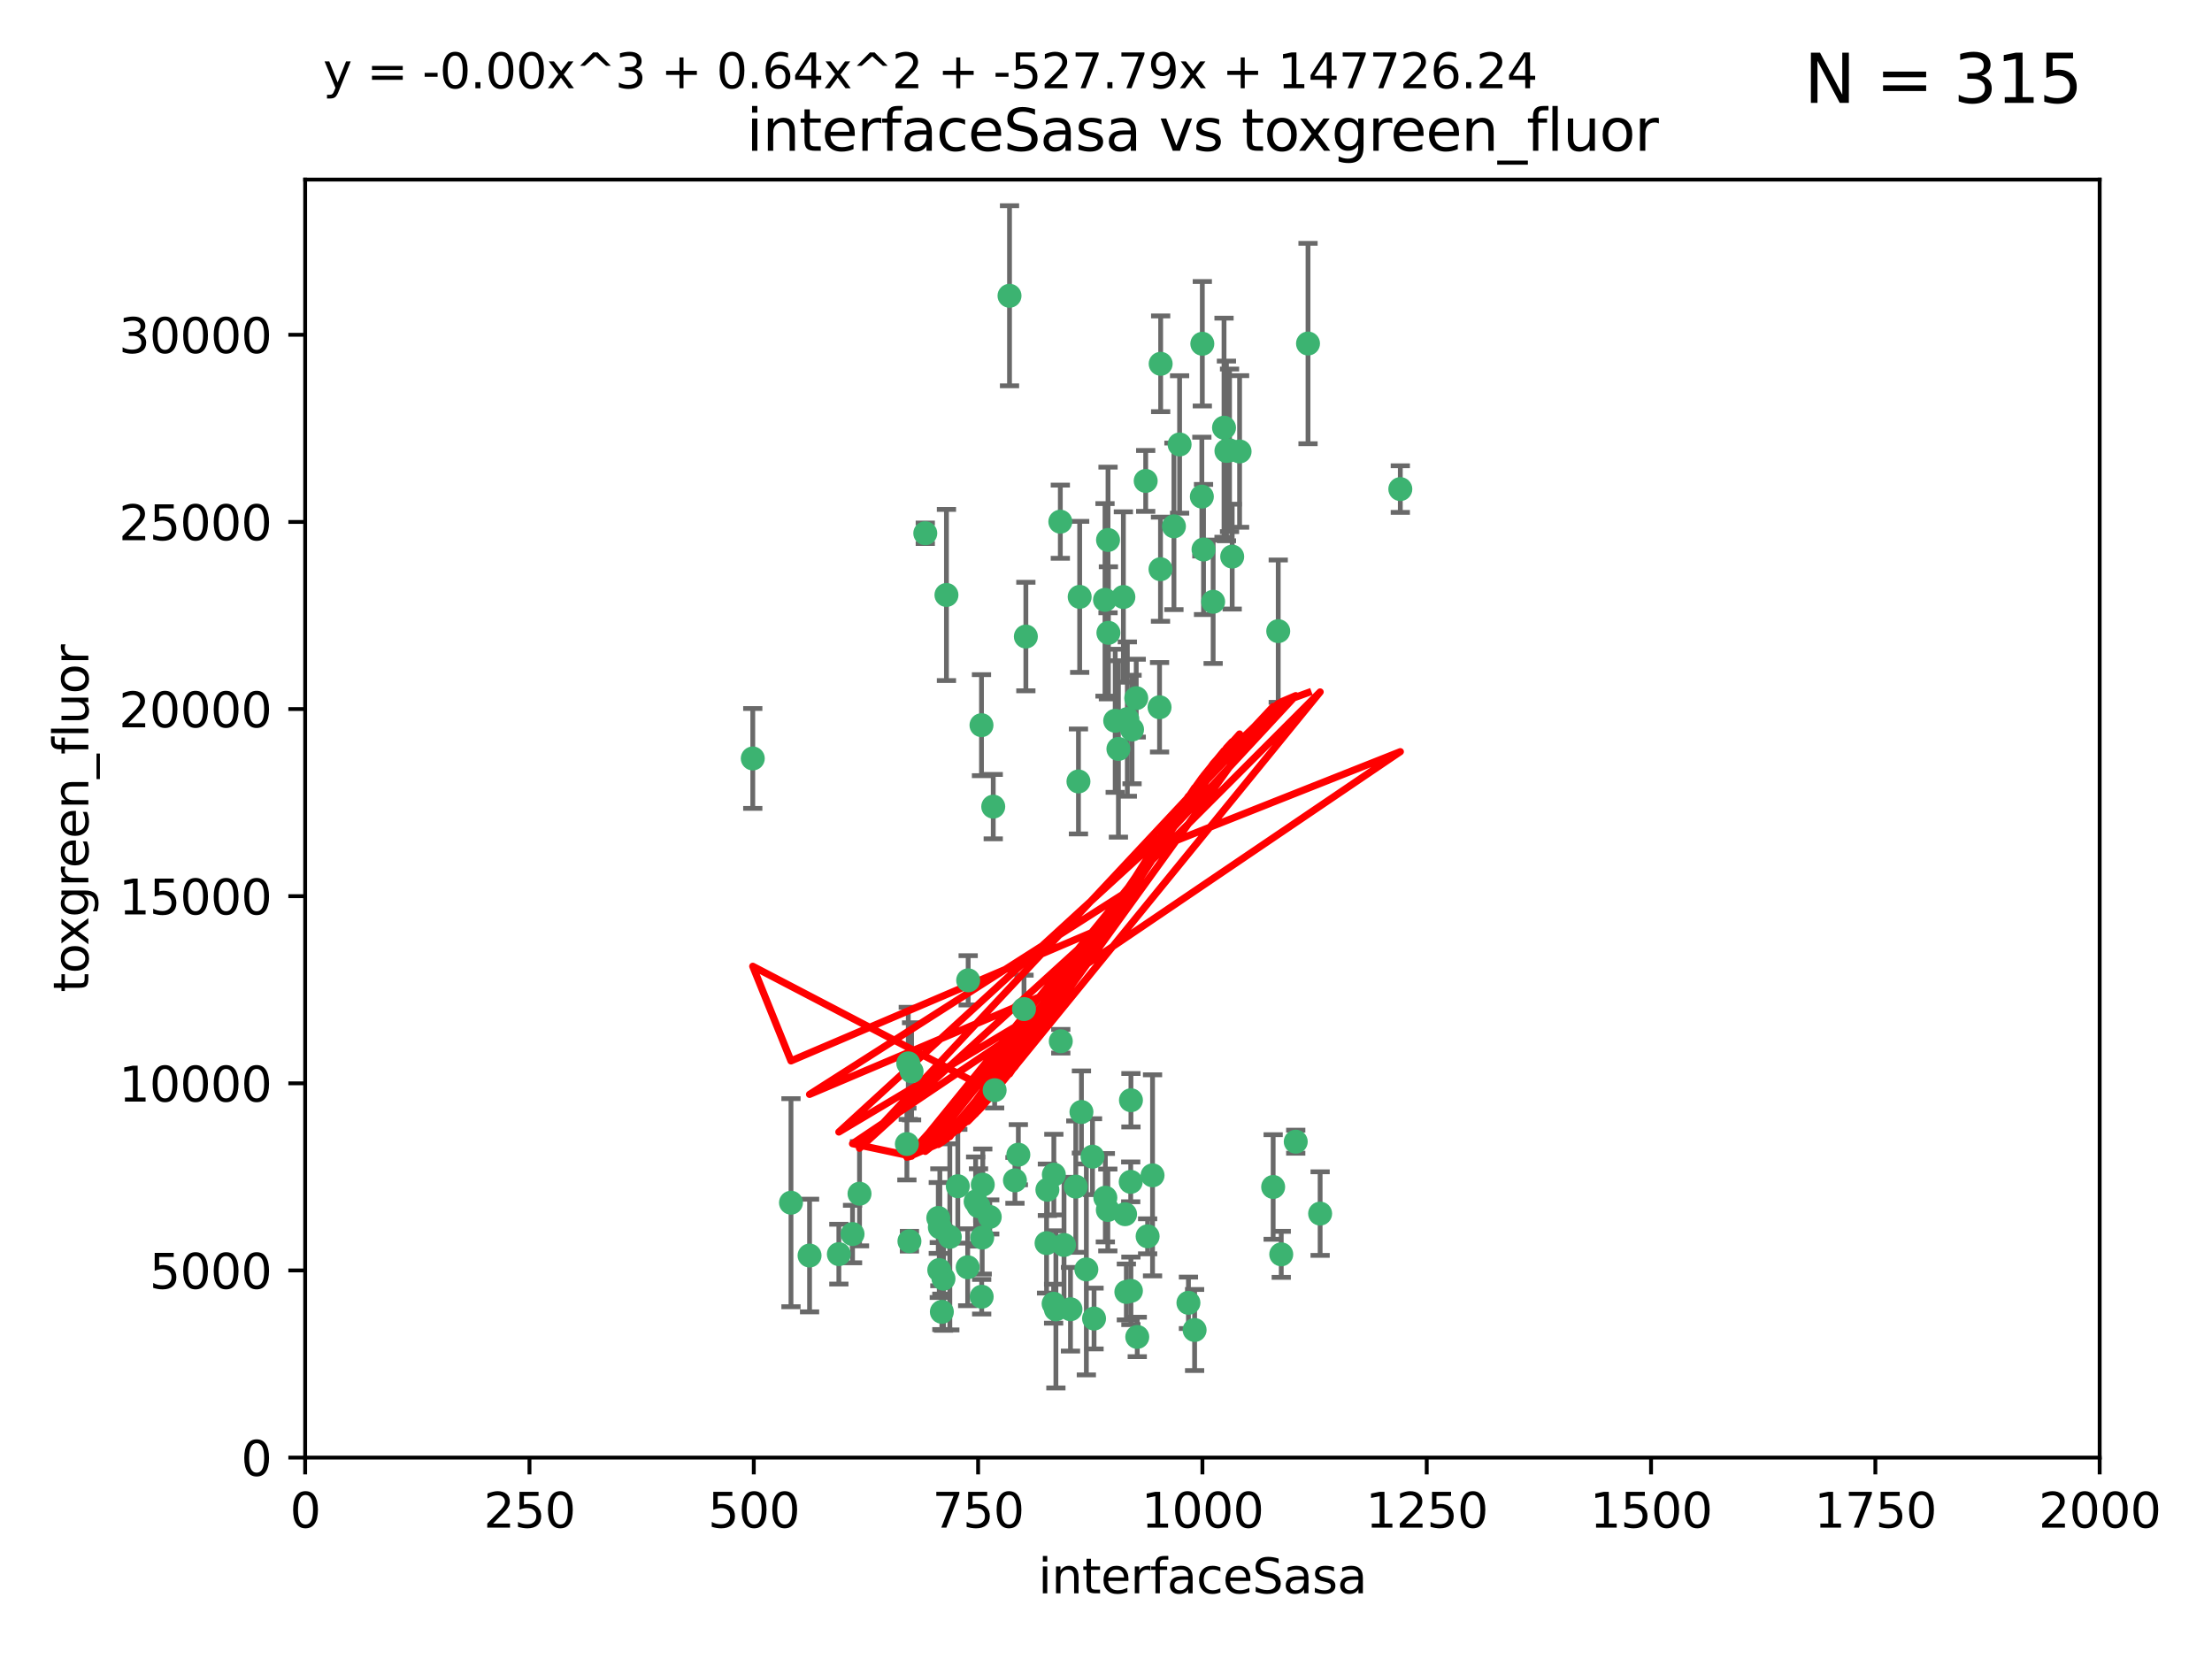 <?xml version="1.0" encoding="utf-8" standalone="no"?>
<!DOCTYPE svg PUBLIC "-//W3C//DTD SVG 1.1//EN"
  "http://www.w3.org/Graphics/SVG/1.1/DTD/svg11.dtd">
<svg xmlns:xlink="http://www.w3.org/1999/xlink" width="460.8pt" height="345.6pt" viewBox="0 0 460.8 345.6" xmlns="http://www.w3.org/2000/svg" version="1.1">
 <defs>
  <style type="text/css">*{stroke-linejoin: round; stroke-linecap: butt}</style>
 </defs>
 <g id="figure_1">
  <g id="patch_1">
   <path d="M 0 345.6 
L 460.8 345.6 
L 460.8 0 
L 0 0 
z
" style="fill: #ffffff"/>
  </g>
  <g id="axes_1">
   <g id="patch_2">
    <path d="M 63.571 303.64 
L 437.4 303.64 
L 437.4 37.411 
L 63.571 37.411 
z
" style="fill: #ffffff"/>
   </g>
   <g id="PathCollection_1">
    <defs>
     <path id="me8ee08f202" d="M 0 1.118 
C 0.297 1.118 0.581 1 0.791 0.791 
C 1 0.581 1.118 0.297 1.118 0 
C 1.118 -0.297 1 -0.581 0.791 -0.791 
C 0.581 -1 0.297 -1.118 0 -1.118 
C -0.297 -1.118 -0.581 -1 -0.791 -0.791 
C -1 -0.581 -1.118 -0.297 -1.118 0 
C -1.118 0.297 -1 0.581 -0.791 0.791 
C -0.581 1 -0.297 1.118 0 1.118 
z
" style="stroke: #3cb371"/>
    </defs>
    <g clip-path="url(#p83c7ac4fe2)">
     <use xlink:href="#me8ee08f202" x="272.484" y="71.562" style="fill: #3cb371; stroke: #3cb371"/>
     <use xlink:href="#me8ee08f202" x="266.28" y="131.48" style="fill: #3cb371; stroke: #3cb371"/>
     <use xlink:href="#me8ee08f202" x="250.716" y="114.467" style="fill: #3cb371; stroke: #3cb371"/>
     <use xlink:href="#me8ee08f202" x="254.987" y="89.097" style="fill: #3cb371; stroke: #3cb371"/>
     <use xlink:href="#me8ee08f202" x="220.886" y="108.676" style="fill: #3cb371; stroke: #3cb371"/>
     <use xlink:href="#me8ee08f202" x="174.75" y="261.259" style="fill: #3cb371; stroke: #3cb371"/>
     <use xlink:href="#me8ee08f202" x="241.787" y="75.786" style="fill: #3cb371; stroke: #3cb371"/>
     <use xlink:href="#me8ee08f202" x="252.721" y="125.356" style="fill: #3cb371; stroke: #3cb371"/>
     <use xlink:href="#me8ee08f202" x="258.229" y="94.046" style="fill: #3cb371; stroke: #3cb371"/>
     <use xlink:href="#me8ee08f202" x="232.987" y="156.019" style="fill: #3cb371; stroke: #3cb371"/>
     <use xlink:href="#me8ee08f202" x="241.557" y="147.335" style="fill: #3cb371; stroke: #3cb371"/>
     <use xlink:href="#me8ee08f202" x="230.194" y="124.965" style="fill: #3cb371; stroke: #3cb371"/>
     <use xlink:href="#me8ee08f202" x="255.489" y="93.933" style="fill: #3cb371; stroke: #3cb371"/>
     <use xlink:href="#me8ee08f202" x="256.689" y="115.953" style="fill: #3cb371; stroke: #3cb371"/>
     <use xlink:href="#me8ee08f202" x="244.553" y="109.646" style="fill: #3cb371; stroke: #3cb371"/>
     <use xlink:href="#me8ee08f202" x="250.368" y="103.453" style="fill: #3cb371; stroke: #3cb371"/>
     <use xlink:href="#me8ee08f202" x="232.318" y="150.153" style="fill: #3cb371; stroke: #3cb371"/>
     <use xlink:href="#me8ee08f202" x="256.134" y="93.812" style="fill: #3cb371; stroke: #3cb371"/>
     <use xlink:href="#me8ee08f202" x="234.02" y="124.367" style="fill: #3cb371; stroke: #3cb371"/>
     <use xlink:href="#me8ee08f202" x="238.669" y="100.184" style="fill: #3cb371; stroke: #3cb371"/>
     <use xlink:href="#me8ee08f202" x="241.753" y="118.577" style="fill: #3cb371; stroke: #3cb371"/>
     <use xlink:href="#me8ee08f202" x="245.731" y="92.588" style="fill: #3cb371; stroke: #3cb371"/>
     <use xlink:href="#me8ee08f202" x="266.908" y="261.303" style="fill: #3cb371; stroke: #3cb371"/>
     <use xlink:href="#me8ee08f202" x="269.927" y="237.833" style="fill: #3cb371; stroke: #3cb371"/>
     <use xlink:href="#me8ee08f202" x="240.095" y="244.844" style="fill: #3cb371; stroke: #3cb371"/>
     <use xlink:href="#me8ee08f202" x="291.711" y="101.886" style="fill: #3cb371; stroke: #3cb371"/>
     <use xlink:href="#me8ee08f202" x="224.916" y="124.337" style="fill: #3cb371; stroke: #3cb371"/>
     <use xlink:href="#me8ee08f202" x="250.465" y="71.61" style="fill: #3cb371; stroke: #3cb371"/>
     <use xlink:href="#me8ee08f202" x="204.462" y="151.067" style="fill: #3cb371; stroke: #3cb371"/>
     <use xlink:href="#me8ee08f202" x="201.688" y="204.22" style="fill: #3cb371; stroke: #3cb371"/>
     <use xlink:href="#me8ee08f202" x="204.731" y="246.787" style="fill: #3cb371; stroke: #3cb371"/>
     <use xlink:href="#me8ee08f202" x="192.753" y="111.087" style="fill: #3cb371; stroke: #3cb371"/>
     <use xlink:href="#me8ee08f202" x="230.822" y="112.487" style="fill: #3cb371; stroke: #3cb371"/>
     <use xlink:href="#me8ee08f202" x="210.301" y="61.614" style="fill: #3cb371; stroke: #3cb371"/>
     <use xlink:href="#me8ee08f202" x="224.662" y="162.792" style="fill: #3cb371; stroke: #3cb371"/>
     <use xlink:href="#me8ee08f202" x="204.503" y="270.13" style="fill: #3cb371; stroke: #3cb371"/>
     <use xlink:href="#me8ee08f202" x="275.007" y="252.814" style="fill: #3cb371; stroke: #3cb371"/>
     <use xlink:href="#me8ee08f202" x="236.699" y="145.439" style="fill: #3cb371; stroke: #3cb371"/>
     <use xlink:href="#me8ee08f202" x="219.534" y="244.691" style="fill: #3cb371; stroke: #3cb371"/>
     <use xlink:href="#me8ee08f202" x="265.222" y="247.267" style="fill: #3cb371; stroke: #3cb371"/>
     <use xlink:href="#me8ee08f202" x="179.053" y="248.674" style="fill: #3cb371; stroke: #3cb371"/>
     <use xlink:href="#me8ee08f202" x="230.901" y="131.829" style="fill: #3cb371; stroke: #3cb371"/>
     <use xlink:href="#me8ee08f202" x="234.375" y="252.941" style="fill: #3cb371; stroke: #3cb371"/>
     <use xlink:href="#me8ee08f202" x="221.654" y="259.35" style="fill: #3cb371; stroke: #3cb371"/>
     <use xlink:href="#me8ee08f202" x="212.14" y="240.543" style="fill: #3cb371; stroke: #3cb371"/>
     <use xlink:href="#me8ee08f202" x="239.071" y="257.545" style="fill: #3cb371; stroke: #3cb371"/>
     <use xlink:href="#me8ee08f202" x="213.706" y="132.603" style="fill: #3cb371; stroke: #3cb371"/>
     <use xlink:href="#me8ee08f202" x="195.666" y="264.57" style="fill: #3cb371; stroke: #3cb371"/>
     <use xlink:href="#me8ee08f202" x="206.91" y="168.036" style="fill: #3cb371; stroke: #3cb371"/>
     <use xlink:href="#me8ee08f202" x="235.596" y="229.198" style="fill: #3cb371; stroke: #3cb371"/>
     <use xlink:href="#me8ee08f202" x="247.573" y="271.4" style="fill: #3cb371; stroke: #3cb371"/>
     <use xlink:href="#me8ee08f202" x="230.779" y="252.059" style="fill: #3cb371; stroke: #3cb371"/>
     <use xlink:href="#me8ee08f202" x="224.106" y="247.195" style="fill: #3cb371; stroke: #3cb371"/>
     <use xlink:href="#me8ee08f202" x="235.59" y="268.906" style="fill: #3cb371; stroke: #3cb371"/>
     <use xlink:href="#me8ee08f202" x="201.587" y="263.993" style="fill: #3cb371; stroke: #3cb371"/>
     <use xlink:href="#me8ee08f202" x="236.912" y="278.508" style="fill: #3cb371; stroke: #3cb371"/>
     <use xlink:href="#me8ee08f202" x="203.841" y="251.277" style="fill: #3cb371; stroke: #3cb371"/>
     <use xlink:href="#me8ee08f202" x="219.488" y="271.584" style="fill: #3cb371; stroke: #3cb371"/>
     <use xlink:href="#me8ee08f202" x="196.206" y="273.278" style="fill: #3cb371; stroke: #3cb371"/>
     <use xlink:href="#me8ee08f202" x="189.211" y="221.508" style="fill: #3cb371; stroke: #3cb371"/>
     <use xlink:href="#me8ee08f202" x="226.308" y="264.442" style="fill: #3cb371; stroke: #3cb371"/>
     <use xlink:href="#me8ee08f202" x="188.922" y="238.323" style="fill: #3cb371; stroke: #3cb371"/>
     <use xlink:href="#me8ee08f202" x="203.241" y="250.302" style="fill: #3cb371; stroke: #3cb371"/>
     <use xlink:href="#me8ee08f202" x="196.546" y="266.371" style="fill: #3cb371; stroke: #3cb371"/>
     <use xlink:href="#me8ee08f202" x="195.462" y="253.724" style="fill: #3cb371; stroke: #3cb371"/>
     <use xlink:href="#me8ee08f202" x="206.181" y="253.509" style="fill: #3cb371; stroke: #3cb371"/>
     <use xlink:href="#me8ee08f202" x="248.859" y="277.063" style="fill: #3cb371; stroke: #3cb371"/>
     <use xlink:href="#me8ee08f202" x="220.981" y="216.908" style="fill: #3cb371; stroke: #3cb371"/>
     <use xlink:href="#me8ee08f202" x="195.787" y="255.666" style="fill: #3cb371; stroke: #3cb371"/>
     <use xlink:href="#me8ee08f202" x="213.318" y="210.208" style="fill: #3cb371; stroke: #3cb371"/>
     <use xlink:href="#me8ee08f202" x="235.826" y="151.97" style="fill: #3cb371; stroke: #3cb371"/>
     <use xlink:href="#me8ee08f202" x="189.452" y="258.565" style="fill: #3cb371; stroke: #3cb371"/>
     <use xlink:href="#me8ee08f202" x="204.611" y="257.812" style="fill: #3cb371; stroke: #3cb371"/>
     <use xlink:href="#me8ee08f202" x="218.192" y="247.85" style="fill: #3cb371; stroke: #3cb371"/>
     <use xlink:href="#me8ee08f202" x="219.963" y="272.768" style="fill: #3cb371; stroke: #3cb371"/>
     <use xlink:href="#me8ee08f202" x="177.602" y="257.076" style="fill: #3cb371; stroke: #3cb371"/>
     <use xlink:href="#me8ee08f202" x="189.899" y="223.176" style="fill: #3cb371; stroke: #3cb371"/>
     <use xlink:href="#me8ee08f202" x="227.589" y="240.958" style="fill: #3cb371; stroke: #3cb371"/>
     <use xlink:href="#me8ee08f202" x="227.91" y="274.674" style="fill: #3cb371; stroke: #3cb371"/>
     <use xlink:href="#me8ee08f202" x="197.864" y="257.661" style="fill: #3cb371; stroke: #3cb371"/>
     <use xlink:href="#me8ee08f202" x="234.846" y="149.795" style="fill: #3cb371; stroke: #3cb371"/>
     <use xlink:href="#me8ee08f202" x="234.641" y="269.137" style="fill: #3cb371; stroke: #3cb371"/>
     <use xlink:href="#me8ee08f202" x="168.647" y="261.551" style="fill: #3cb371; stroke: #3cb371"/>
     <use xlink:href="#me8ee08f202" x="223" y="272.741" style="fill: #3cb371; stroke: #3cb371"/>
     <use xlink:href="#me8ee08f202" x="197.163" y="123.943" style="fill: #3cb371; stroke: #3cb371"/>
     <use xlink:href="#me8ee08f202" x="225.284" y="231.646" style="fill: #3cb371; stroke: #3cb371"/>
     <use xlink:href="#me8ee08f202" x="218.019" y="258.966" style="fill: #3cb371; stroke: #3cb371"/>
     <use xlink:href="#me8ee08f202" x="211.432" y="245.892" style="fill: #3cb371; stroke: #3cb371"/>
     <use xlink:href="#me8ee08f202" x="199.529" y="247.114" style="fill: #3cb371; stroke: #3cb371"/>
     <use xlink:href="#me8ee08f202" x="235.549" y="246.204" style="fill: #3cb371; stroke: #3cb371"/>
     <use xlink:href="#me8ee08f202" x="207.202" y="227.107" style="fill: #3cb371; stroke: #3cb371"/>
     <use xlink:href="#me8ee08f202" x="156.817" y="157.999" style="fill: #3cb371; stroke: #3cb371"/>
     <use xlink:href="#me8ee08f202" x="164.776" y="250.544" style="fill: #3cb371; stroke: #3cb371"/>
     <use xlink:href="#me8ee08f202" x="230.263" y="249.505" style="fill: #3cb371; stroke: #3cb371"/>
    </g>
   </g>
   <g id="matplotlib.axis_1">
    <g id="xtick_1">
     <g id="line2d_1">
      <defs>
       <path id="m1768560338" d="M 0 0 
L 0 3.5 
" style="stroke: #000000; stroke-width: 0.8"/>
      </defs>
      <g>
       <use xlink:href="#m1768560338" x="63.571" y="303.64" style="stroke: #000000; stroke-width: 0.8"/>
      </g>
     </g>
     <g id="text_1">
      <!-- 0 -->
      <g transform="translate(60.39 318.238)scale(0.1 -0.1)">
       <defs>
        <path id="DejaVuSans-30" d="M 2034 4250 
Q 1547 4250 1301 3770 
Q 1056 3291 1056 2328 
Q 1056 1369 1301 889 
Q 1547 409 2034 409 
Q 2525 409 2770 889 
Q 3016 1369 3016 2328 
Q 3016 3291 2770 3770 
Q 2525 4250 2034 4250 
z
M 2034 4750 
Q 2819 4750 3233 4129 
Q 3647 3509 3647 2328 
Q 3647 1150 3233 529 
Q 2819 -91 2034 -91 
Q 1250 -91 836 529 
Q 422 1150 422 2328 
Q 422 3509 836 4129 
Q 1250 4750 2034 4750 
z
" transform="scale(0.016)"/>
       </defs>
       <use xlink:href="#DejaVuSans-30"/>
      </g>
     </g>
    </g>
    <g id="xtick_2">
     <g id="line2d_2">
      <g>
       <use xlink:href="#m1768560338" x="110.3" y="303.64" style="stroke: #000000; stroke-width: 0.8"/>
      </g>
     </g>
     <g id="text_2">
      <!-- 250 -->
      <g transform="translate(100.756 318.238)scale(0.1 -0.1)">
       <defs>
        <path id="DejaVuSans-32" d="M 1228 531 
L 3431 531 
L 3431 0 
L 469 0 
L 469 531 
Q 828 903 1448 1529 
Q 2069 2156 2228 2338 
Q 2531 2678 2651 2914 
Q 2772 3150 2772 3378 
Q 2772 3750 2511 3984 
Q 2250 4219 1831 4219 
Q 1534 4219 1204 4116 
Q 875 4013 500 3803 
L 500 4441 
Q 881 4594 1212 4672 
Q 1544 4750 1819 4750 
Q 2544 4750 2975 4387 
Q 3406 4025 3406 3419 
Q 3406 3131 3298 2873 
Q 3191 2616 2906 2266 
Q 2828 2175 2409 1742 
Q 1991 1309 1228 531 
z
" transform="scale(0.016)"/>
        <path id="DejaVuSans-35" d="M 691 4666 
L 3169 4666 
L 3169 4134 
L 1269 4134 
L 1269 2991 
Q 1406 3038 1543 3061 
Q 1681 3084 1819 3084 
Q 2600 3084 3056 2656 
Q 3513 2228 3513 1497 
Q 3513 744 3044 326 
Q 2575 -91 1722 -91 
Q 1428 -91 1123 -41 
Q 819 9 494 109 
L 494 744 
Q 775 591 1075 516 
Q 1375 441 1709 441 
Q 2250 441 2565 725 
Q 2881 1009 2881 1497 
Q 2881 1984 2565 2268 
Q 2250 2553 1709 2553 
Q 1456 2553 1204 2497 
Q 953 2441 691 2322 
L 691 4666 
z
" transform="scale(0.016)"/>
       </defs>
       <use xlink:href="#DejaVuSans-32"/>
       <use xlink:href="#DejaVuSans-35" x="63.623"/>
       <use xlink:href="#DejaVuSans-30" x="127.246"/>
      </g>
     </g>
    </g>
    <g id="xtick_3">
     <g id="line2d_3">
      <g>
       <use xlink:href="#m1768560338" x="157.028" y="303.64" style="stroke: #000000; stroke-width: 0.8"/>
      </g>
     </g>
     <g id="text_3">
      <!-- 500 -->
      <g transform="translate(147.485 318.238)scale(0.1 -0.1)">
       <use xlink:href="#DejaVuSans-35"/>
       <use xlink:href="#DejaVuSans-30" x="63.623"/>
       <use xlink:href="#DejaVuSans-30" x="127.246"/>
      </g>
     </g>
    </g>
    <g id="xtick_4">
     <g id="line2d_4">
      <g>
       <use xlink:href="#m1768560338" x="203.757" y="303.64" style="stroke: #000000; stroke-width: 0.8"/>
      </g>
     </g>
     <g id="text_4">
      <!-- 750 -->
      <g transform="translate(194.213 318.238)scale(0.1 -0.1)">
       <defs>
        <path id="DejaVuSans-37" d="M 525 4666 
L 3525 4666 
L 3525 4397 
L 1831 0 
L 1172 0 
L 2766 4134 
L 525 4134 
L 525 4666 
z
" transform="scale(0.016)"/>
       </defs>
       <use xlink:href="#DejaVuSans-37"/>
       <use xlink:href="#DejaVuSans-35" x="63.623"/>
       <use xlink:href="#DejaVuSans-30" x="127.246"/>
      </g>
     </g>
    </g>
    <g id="xtick_5">
     <g id="line2d_5">
      <g>
       <use xlink:href="#m1768560338" x="250.486" y="303.64" style="stroke: #000000; stroke-width: 0.8"/>
      </g>
     </g>
     <g id="text_5">
      <!-- 1000 -->
      <g transform="translate(237.761 318.238)scale(0.1 -0.1)">
       <defs>
        <path id="DejaVuSans-31" d="M 794 531 
L 1825 531 
L 1825 4091 
L 703 3866 
L 703 4441 
L 1819 4666 
L 2450 4666 
L 2450 531 
L 3481 531 
L 3481 0 
L 794 0 
L 794 531 
z
" transform="scale(0.016)"/>
       </defs>
       <use xlink:href="#DejaVuSans-31"/>
       <use xlink:href="#DejaVuSans-30" x="63.623"/>
       <use xlink:href="#DejaVuSans-30" x="127.246"/>
       <use xlink:href="#DejaVuSans-30" x="190.869"/>
      </g>
     </g>
    </g>
    <g id="xtick_6">
     <g id="line2d_6">
      <g>
       <use xlink:href="#m1768560338" x="297.214" y="303.64" style="stroke: #000000; stroke-width: 0.8"/>
      </g>
     </g>
     <g id="text_6">
      <!-- 1250 -->
      <g transform="translate(284.489 318.238)scale(0.1 -0.1)">
       <use xlink:href="#DejaVuSans-31"/>
       <use xlink:href="#DejaVuSans-32" x="63.623"/>
       <use xlink:href="#DejaVuSans-35" x="127.246"/>
       <use xlink:href="#DejaVuSans-30" x="190.869"/>
      </g>
     </g>
    </g>
    <g id="xtick_7">
     <g id="line2d_7">
      <g>
       <use xlink:href="#m1768560338" x="343.943" y="303.64" style="stroke: #000000; stroke-width: 0.8"/>
      </g>
     </g>
     <g id="text_7">
      <!-- 1500 -->
      <g transform="translate(331.218 318.238)scale(0.1 -0.1)">
       <use xlink:href="#DejaVuSans-31"/>
       <use xlink:href="#DejaVuSans-35" x="63.623"/>
       <use xlink:href="#DejaVuSans-30" x="127.246"/>
       <use xlink:href="#DejaVuSans-30" x="190.869"/>
      </g>
     </g>
    </g>
    <g id="xtick_8">
     <g id="line2d_8">
      <g>
       <use xlink:href="#m1768560338" x="390.671" y="303.64" style="stroke: #000000; stroke-width: 0.8"/>
      </g>
     </g>
     <g id="text_8">
      <!-- 1750 -->
      <g transform="translate(377.946 318.238)scale(0.1 -0.1)">
       <use xlink:href="#DejaVuSans-31"/>
       <use xlink:href="#DejaVuSans-37" x="63.623"/>
       <use xlink:href="#DejaVuSans-35" x="127.246"/>
       <use xlink:href="#DejaVuSans-30" x="190.869"/>
      </g>
     </g>
    </g>
    <g id="xtick_9">
     <g id="line2d_9">
      <g>
       <use xlink:href="#m1768560338" x="437.4" y="303.64" style="stroke: #000000; stroke-width: 0.8"/>
      </g>
     </g>
     <g id="text_9">
      <!-- 2000 -->
      <g transform="translate(424.675 318.238)scale(0.1 -0.1)">
       <use xlink:href="#DejaVuSans-32"/>
       <use xlink:href="#DejaVuSans-30" x="63.623"/>
       <use xlink:href="#DejaVuSans-30" x="127.246"/>
       <use xlink:href="#DejaVuSans-30" x="190.869"/>
      </g>
     </g>
    </g>
    <g id="text_10">
     <!-- interfaceSasa -->
     <g transform="translate(216.279 331.917)scale(0.1 -0.1)">
      <defs>
       <path id="DejaVuSans-69" d="M 603 3500 
L 1178 3500 
L 1178 0 
L 603 0 
L 603 3500 
z
M 603 4863 
L 1178 4863 
L 1178 4134 
L 603 4134 
L 603 4863 
z
" transform="scale(0.016)"/>
       <path id="DejaVuSans-6e" d="M 3513 2113 
L 3513 0 
L 2938 0 
L 2938 2094 
Q 2938 2591 2744 2837 
Q 2550 3084 2163 3084 
Q 1697 3084 1428 2787 
Q 1159 2491 1159 1978 
L 1159 0 
L 581 0 
L 581 3500 
L 1159 3500 
L 1159 2956 
Q 1366 3272 1645 3428 
Q 1925 3584 2291 3584 
Q 2894 3584 3203 3211 
Q 3513 2838 3513 2113 
z
" transform="scale(0.016)"/>
       <path id="DejaVuSans-74" d="M 1172 4494 
L 1172 3500 
L 2356 3500 
L 2356 3053 
L 1172 3053 
L 1172 1153 
Q 1172 725 1289 603 
Q 1406 481 1766 481 
L 2356 481 
L 2356 0 
L 1766 0 
Q 1100 0 847 248 
Q 594 497 594 1153 
L 594 3053 
L 172 3053 
L 172 3500 
L 594 3500 
L 594 4494 
L 1172 4494 
z
" transform="scale(0.016)"/>
       <path id="DejaVuSans-65" d="M 3597 1894 
L 3597 1613 
L 953 1613 
Q 991 1019 1311 708 
Q 1631 397 2203 397 
Q 2534 397 2845 478 
Q 3156 559 3463 722 
L 3463 178 
Q 3153 47 2828 -22 
Q 2503 -91 2169 -91 
Q 1331 -91 842 396 
Q 353 884 353 1716 
Q 353 2575 817 3079 
Q 1281 3584 2069 3584 
Q 2775 3584 3186 3129 
Q 3597 2675 3597 1894 
z
M 3022 2063 
Q 3016 2534 2758 2815 
Q 2500 3097 2075 3097 
Q 1594 3097 1305 2825 
Q 1016 2553 972 2059 
L 3022 2063 
z
" transform="scale(0.016)"/>
       <path id="DejaVuSans-72" d="M 2631 2963 
Q 2534 3019 2420 3045 
Q 2306 3072 2169 3072 
Q 1681 3072 1420 2755 
Q 1159 2438 1159 1844 
L 1159 0 
L 581 0 
L 581 3500 
L 1159 3500 
L 1159 2956 
Q 1341 3275 1631 3429 
Q 1922 3584 2338 3584 
Q 2397 3584 2469 3576 
Q 2541 3569 2628 3553 
L 2631 2963 
z
" transform="scale(0.016)"/>
       <path id="DejaVuSans-66" d="M 2375 4863 
L 2375 4384 
L 1825 4384 
Q 1516 4384 1395 4259 
Q 1275 4134 1275 3809 
L 1275 3500 
L 2222 3500 
L 2222 3053 
L 1275 3053 
L 1275 0 
L 697 0 
L 697 3053 
L 147 3053 
L 147 3500 
L 697 3500 
L 697 3744 
Q 697 4328 969 4595 
Q 1241 4863 1831 4863 
L 2375 4863 
z
" transform="scale(0.016)"/>
       <path id="DejaVuSans-61" d="M 2194 1759 
Q 1497 1759 1228 1600 
Q 959 1441 959 1056 
Q 959 750 1161 570 
Q 1363 391 1709 391 
Q 2188 391 2477 730 
Q 2766 1069 2766 1631 
L 2766 1759 
L 2194 1759 
z
M 3341 1997 
L 3341 0 
L 2766 0 
L 2766 531 
Q 2569 213 2275 61 
Q 1981 -91 1556 -91 
Q 1019 -91 701 211 
Q 384 513 384 1019 
Q 384 1609 779 1909 
Q 1175 2209 1959 2209 
L 2766 2209 
L 2766 2266 
Q 2766 2663 2505 2880 
Q 2244 3097 1772 3097 
Q 1472 3097 1187 3025 
Q 903 2953 641 2809 
L 641 3341 
Q 956 3463 1253 3523 
Q 1550 3584 1831 3584 
Q 2591 3584 2966 3190 
Q 3341 2797 3341 1997 
z
" transform="scale(0.016)"/>
       <path id="DejaVuSans-63" d="M 3122 3366 
L 3122 2828 
Q 2878 2963 2633 3030 
Q 2388 3097 2138 3097 
Q 1578 3097 1268 2742 
Q 959 2388 959 1747 
Q 959 1106 1268 751 
Q 1578 397 2138 397 
Q 2388 397 2633 464 
Q 2878 531 3122 666 
L 3122 134 
Q 2881 22 2623 -34 
Q 2366 -91 2075 -91 
Q 1284 -91 818 406 
Q 353 903 353 1747 
Q 353 2603 823 3093 
Q 1294 3584 2113 3584 
Q 2378 3584 2631 3529 
Q 2884 3475 3122 3366 
z
" transform="scale(0.016)"/>
       <path id="DejaVuSans-53" d="M 3425 4513 
L 3425 3897 
Q 3066 4069 2747 4153 
Q 2428 4238 2131 4238 
Q 1616 4238 1336 4038 
Q 1056 3838 1056 3469 
Q 1056 3159 1242 3001 
Q 1428 2844 1947 2747 
L 2328 2669 
Q 3034 2534 3370 2195 
Q 3706 1856 3706 1288 
Q 3706 609 3251 259 
Q 2797 -91 1919 -91 
Q 1588 -91 1214 -16 
Q 841 59 441 206 
L 441 856 
Q 825 641 1194 531 
Q 1563 422 1919 422 
Q 2459 422 2753 634 
Q 3047 847 3047 1241 
Q 3047 1584 2836 1778 
Q 2625 1972 2144 2069 
L 1759 2144 
Q 1053 2284 737 2584 
Q 422 2884 422 3419 
Q 422 4038 858 4394 
Q 1294 4750 2059 4750 
Q 2388 4750 2728 4690 
Q 3069 4631 3425 4513 
z
" transform="scale(0.016)"/>
       <path id="DejaVuSans-73" d="M 2834 3397 
L 2834 2853 
Q 2591 2978 2328 3040 
Q 2066 3103 1784 3103 
Q 1356 3103 1142 2972 
Q 928 2841 928 2578 
Q 928 2378 1081 2264 
Q 1234 2150 1697 2047 
L 1894 2003 
Q 2506 1872 2764 1633 
Q 3022 1394 3022 966 
Q 3022 478 2636 193 
Q 2250 -91 1575 -91 
Q 1294 -91 989 -36 
Q 684 19 347 128 
L 347 722 
Q 666 556 975 473 
Q 1284 391 1588 391 
Q 1994 391 2212 530 
Q 2431 669 2431 922 
Q 2431 1156 2273 1281 
Q 2116 1406 1581 1522 
L 1381 1569 
Q 847 1681 609 1914 
Q 372 2147 372 2553 
Q 372 3047 722 3315 
Q 1072 3584 1716 3584 
Q 2034 3584 2315 3537 
Q 2597 3491 2834 3397 
z
" transform="scale(0.016)"/>
      </defs>
      <use xlink:href="#DejaVuSans-69"/>
      <use xlink:href="#DejaVuSans-6e" x="27.783"/>
      <use xlink:href="#DejaVuSans-74" x="91.162"/>
      <use xlink:href="#DejaVuSans-65" x="130.371"/>
      <use xlink:href="#DejaVuSans-72" x="191.895"/>
      <use xlink:href="#DejaVuSans-66" x="233.008"/>
      <use xlink:href="#DejaVuSans-61" x="268.213"/>
      <use xlink:href="#DejaVuSans-63" x="329.492"/>
      <use xlink:href="#DejaVuSans-65" x="384.473"/>
      <use xlink:href="#DejaVuSans-53" x="445.996"/>
      <use xlink:href="#DejaVuSans-61" x="509.473"/>
      <use xlink:href="#DejaVuSans-73" x="570.752"/>
      <use xlink:href="#DejaVuSans-61" x="622.852"/>
     </g>
    </g>
   </g>
   <g id="matplotlib.axis_2">
    <g id="ytick_1">
     <g id="line2d_10">
      <defs>
       <path id="mbf80346f94" d="M 0 0 
L -3.5 0 
" style="stroke: #000000; stroke-width: 0.8"/>
      </defs>
      <g>
       <use xlink:href="#mbf80346f94" x="63.571" y="303.64" style="stroke: #000000; stroke-width: 0.8"/>
      </g>
     </g>
     <g id="text_11">
      <!-- 0 -->
      <g transform="translate(50.209 307.439)scale(0.1 -0.1)">
       <use xlink:href="#DejaVuSans-30"/>
      </g>
     </g>
    </g>
    <g id="ytick_2">
     <g id="line2d_11">
      <g>
       <use xlink:href="#mbf80346f94" x="63.571" y="264.657" style="stroke: #000000; stroke-width: 0.8"/>
      </g>
     </g>
     <g id="text_12">
      <!-- 5000 -->
      <g transform="translate(31.121 268.457)scale(0.1 -0.1)">
       <use xlink:href="#DejaVuSans-35"/>
       <use xlink:href="#DejaVuSans-30" x="63.623"/>
       <use xlink:href="#DejaVuSans-30" x="127.246"/>
       <use xlink:href="#DejaVuSans-30" x="190.869"/>
      </g>
     </g>
    </g>
    <g id="ytick_3">
     <g id="line2d_12">
      <g>
       <use xlink:href="#mbf80346f94" x="63.571" y="225.675" style="stroke: #000000; stroke-width: 0.8"/>
      </g>
     </g>
     <g id="text_13">
      <!-- 10000 -->
      <g transform="translate(24.759 229.474)scale(0.1 -0.1)">
       <use xlink:href="#DejaVuSans-31"/>
       <use xlink:href="#DejaVuSans-30" x="63.623"/>
       <use xlink:href="#DejaVuSans-30" x="127.246"/>
       <use xlink:href="#DejaVuSans-30" x="190.869"/>
       <use xlink:href="#DejaVuSans-30" x="254.492"/>
      </g>
     </g>
    </g>
    <g id="ytick_4">
     <g id="line2d_13">
      <g>
       <use xlink:href="#mbf80346f94" x="63.571" y="186.692" style="stroke: #000000; stroke-width: 0.8"/>
      </g>
     </g>
     <g id="text_14">
      <!-- 15000 -->
      <g transform="translate(24.759 190.492)scale(0.1 -0.1)">
       <use xlink:href="#DejaVuSans-31"/>
       <use xlink:href="#DejaVuSans-35" x="63.623"/>
       <use xlink:href="#DejaVuSans-30" x="127.246"/>
       <use xlink:href="#DejaVuSans-30" x="190.869"/>
       <use xlink:href="#DejaVuSans-30" x="254.492"/>
      </g>
     </g>
    </g>
    <g id="ytick_5">
     <g id="line2d_14">
      <g>
       <use xlink:href="#mbf80346f94" x="63.571" y="147.71" style="stroke: #000000; stroke-width: 0.8"/>
      </g>
     </g>
     <g id="text_15">
      <!-- 20000 -->
      <g transform="translate(24.759 151.509)scale(0.1 -0.1)">
       <use xlink:href="#DejaVuSans-32"/>
       <use xlink:href="#DejaVuSans-30" x="63.623"/>
       <use xlink:href="#DejaVuSans-30" x="127.246"/>
       <use xlink:href="#DejaVuSans-30" x="190.869"/>
       <use xlink:href="#DejaVuSans-30" x="254.492"/>
      </g>
     </g>
    </g>
    <g id="ytick_6">
     <g id="line2d_15">
      <g>
       <use xlink:href="#mbf80346f94" x="63.571" y="108.727" style="stroke: #000000; stroke-width: 0.8"/>
      </g>
     </g>
     <g id="text_16">
      <!-- 25000 -->
      <g transform="translate(24.759 112.527)scale(0.1 -0.1)">
       <use xlink:href="#DejaVuSans-32"/>
       <use xlink:href="#DejaVuSans-35" x="63.623"/>
       <use xlink:href="#DejaVuSans-30" x="127.246"/>
       <use xlink:href="#DejaVuSans-30" x="190.869"/>
       <use xlink:href="#DejaVuSans-30" x="254.492"/>
      </g>
     </g>
    </g>
    <g id="ytick_7">
     <g id="line2d_16">
      <g>
       <use xlink:href="#mbf80346f94" x="63.571" y="69.745" style="stroke: #000000; stroke-width: 0.8"/>
      </g>
     </g>
     <g id="text_17">
      <!-- 30000 -->
      <g transform="translate(24.759 73.544)scale(0.1 -0.1)">
       <defs>
        <path id="DejaVuSans-33" d="M 2597 2516 
Q 3050 2419 3304 2112 
Q 3559 1806 3559 1356 
Q 3559 666 3084 287 
Q 2609 -91 1734 -91 
Q 1441 -91 1130 -33 
Q 819 25 488 141 
L 488 750 
Q 750 597 1062 519 
Q 1375 441 1716 441 
Q 2309 441 2620 675 
Q 2931 909 2931 1356 
Q 2931 1769 2642 2001 
Q 2353 2234 1838 2234 
L 1294 2234 
L 1294 2753 
L 1863 2753 
Q 2328 2753 2575 2939 
Q 2822 3125 2822 3475 
Q 2822 3834 2567 4026 
Q 2313 4219 1838 4219 
Q 1578 4219 1281 4162 
Q 984 4106 628 3988 
L 628 4550 
Q 988 4650 1302 4700 
Q 1616 4750 1894 4750 
Q 2613 4750 3031 4423 
Q 3450 4097 3450 3541 
Q 3450 3153 3228 2886 
Q 3006 2619 2597 2516 
z
" transform="scale(0.016)"/>
       </defs>
       <use xlink:href="#DejaVuSans-33"/>
       <use xlink:href="#DejaVuSans-30" x="63.623"/>
       <use xlink:href="#DejaVuSans-30" x="127.246"/>
       <use xlink:href="#DejaVuSans-30" x="190.869"/>
       <use xlink:href="#DejaVuSans-30" x="254.492"/>
      </g>
     </g>
    </g>
    <g id="text_18">
     <!-- toxgreen_fluor -->
     <g transform="translate(18.401 206.72)rotate(-90)scale(0.1 -0.1)">
      <defs>
       <path id="DejaVuSans-6f" d="M 1959 3097 
Q 1497 3097 1228 2736 
Q 959 2375 959 1747 
Q 959 1119 1226 758 
Q 1494 397 1959 397 
Q 2419 397 2687 759 
Q 2956 1122 2956 1747 
Q 2956 2369 2687 2733 
Q 2419 3097 1959 3097 
z
M 1959 3584 
Q 2709 3584 3137 3096 
Q 3566 2609 3566 1747 
Q 3566 888 3137 398 
Q 2709 -91 1959 -91 
Q 1206 -91 779 398 
Q 353 888 353 1747 
Q 353 2609 779 3096 
Q 1206 3584 1959 3584 
z
" transform="scale(0.016)"/>
       <path id="DejaVuSans-78" d="M 3513 3500 
L 2247 1797 
L 3578 0 
L 2900 0 
L 1881 1375 
L 863 0 
L 184 0 
L 1544 1831 
L 300 3500 
L 978 3500 
L 1906 2253 
L 2834 3500 
L 3513 3500 
z
" transform="scale(0.016)"/>
       <path id="DejaVuSans-67" d="M 2906 1791 
Q 2906 2416 2648 2759 
Q 2391 3103 1925 3103 
Q 1463 3103 1205 2759 
Q 947 2416 947 1791 
Q 947 1169 1205 825 
Q 1463 481 1925 481 
Q 2391 481 2648 825 
Q 2906 1169 2906 1791 
z
M 3481 434 
Q 3481 -459 3084 -895 
Q 2688 -1331 1869 -1331 
Q 1566 -1331 1297 -1286 
Q 1028 -1241 775 -1147 
L 775 -588 
Q 1028 -725 1275 -790 
Q 1522 -856 1778 -856 
Q 2344 -856 2625 -561 
Q 2906 -266 2906 331 
L 2906 616 
Q 2728 306 2450 153 
Q 2172 0 1784 0 
Q 1141 0 747 490 
Q 353 981 353 1791 
Q 353 2603 747 3093 
Q 1141 3584 1784 3584 
Q 2172 3584 2450 3431 
Q 2728 3278 2906 2969 
L 2906 3500 
L 3481 3500 
L 3481 434 
z
" transform="scale(0.016)"/>
       <path id="DejaVuSans-5f" d="M 3263 -1063 
L 3263 -1509 
L -63 -1509 
L -63 -1063 
L 3263 -1063 
z
" transform="scale(0.016)"/>
       <path id="DejaVuSans-6c" d="M 603 4863 
L 1178 4863 
L 1178 0 
L 603 0 
L 603 4863 
z
" transform="scale(0.016)"/>
       <path id="DejaVuSans-75" d="M 544 1381 
L 544 3500 
L 1119 3500 
L 1119 1403 
Q 1119 906 1312 657 
Q 1506 409 1894 409 
Q 2359 409 2629 706 
Q 2900 1003 2900 1516 
L 2900 3500 
L 3475 3500 
L 3475 0 
L 2900 0 
L 2900 538 
Q 2691 219 2414 64 
Q 2138 -91 1772 -91 
Q 1169 -91 856 284 
Q 544 659 544 1381 
z
M 1991 3584 
L 1991 3584 
z
" transform="scale(0.016)"/>
      </defs>
      <use xlink:href="#DejaVuSans-74"/>
      <use xlink:href="#DejaVuSans-6f" x="39.209"/>
      <use xlink:href="#DejaVuSans-78" x="97.266"/>
      <use xlink:href="#DejaVuSans-67" x="156.445"/>
      <use xlink:href="#DejaVuSans-72" x="219.922"/>
      <use xlink:href="#DejaVuSans-65" x="258.785"/>
      <use xlink:href="#DejaVuSans-65" x="320.309"/>
      <use xlink:href="#DejaVuSans-6e" x="381.832"/>
      <use xlink:href="#DejaVuSans-5f" x="445.211"/>
      <use xlink:href="#DejaVuSans-66" x="495.211"/>
      <use xlink:href="#DejaVuSans-6c" x="530.416"/>
      <use xlink:href="#DejaVuSans-75" x="558.199"/>
      <use xlink:href="#DejaVuSans-6f" x="621.578"/>
      <use xlink:href="#DejaVuSans-72" x="682.76"/>
     </g>
    </g>
   </g>
   <g id="LineCollection_1">
    <path d="M 272.484 92.434 
L 272.484 50.691 
" clip-path="url(#p83c7ac4fe2)" style="fill: none; stroke: #696969"/>
    <path d="M 266.28 146.307 
L 266.28 116.654 
" clip-path="url(#p83c7ac4fe2)" style="fill: none; stroke: #696969"/>
    <path d="M 250.716 128.017 
L 250.716 100.917 
" clip-path="url(#p83c7ac4fe2)" style="fill: none; stroke: #696969"/>
    <path d="M 254.987 111.917 
L 254.987 66.277 
" clip-path="url(#p83c7ac4fe2)" style="fill: none; stroke: #696969"/>
    <path d="M 220.886 116.296 
L 220.886 101.057 
" clip-path="url(#p83c7ac4fe2)" style="fill: none; stroke: #696969"/>
    <path d="M 174.75 267.49 
L 174.75 255.028 
" clip-path="url(#p83c7ac4fe2)" style="fill: none; stroke: #696969"/>
    <path d="M 241.787 85.756 
L 241.787 65.815 
" clip-path="url(#p83c7ac4fe2)" style="fill: none; stroke: #696969"/>
    <path d="M 252.721 138.211 
L 252.721 112.501 
" clip-path="url(#p83c7ac4fe2)" style="fill: none; stroke: #696969"/>
    <path d="M 258.229 109.836 
L 258.229 78.257 
" clip-path="url(#p83c7ac4fe2)" style="fill: none; stroke: #696969"/>
    <path d="M 232.987 174.39 
L 232.987 137.647 
" clip-path="url(#p83c7ac4fe2)" style="fill: none; stroke: #696969"/>
    <path d="M 241.557 156.65 
L 241.557 138.02 
" clip-path="url(#p83c7ac4fe2)" style="fill: none; stroke: #696969"/>
    <path d="M 230.194 145.018 
L 230.194 104.912 
" clip-path="url(#p83c7ac4fe2)" style="fill: none; stroke: #696969"/>
    <path d="M 255.489 112.649 
L 255.489 75.218 
" clip-path="url(#p83c7ac4fe2)" style="fill: none; stroke: #696969"/>
    <path d="M 256.689 126.872 
L 256.689 105.035 
" clip-path="url(#p83c7ac4fe2)" style="fill: none; stroke: #696969"/>
    <path d="M 244.553 126.988 
L 244.553 92.305 
" clip-path="url(#p83c7ac4fe2)" style="fill: none; stroke: #696969"/>
    <path d="M 250.368 115.826 
L 250.368 91.08 
" clip-path="url(#p83c7ac4fe2)" style="fill: none; stroke: #696969"/>
    <path d="M 232.318 165.057 
L 232.318 135.25 
" clip-path="url(#p83c7ac4fe2)" style="fill: none; stroke: #696969"/>
    <path d="M 256.134 110.745 
L 256.134 76.878 
" clip-path="url(#p83c7ac4fe2)" style="fill: none; stroke: #696969"/>
    <path d="M 234.02 142.114 
L 234.02 106.621 
" clip-path="url(#p83c7ac4fe2)" style="fill: none; stroke: #696969"/>
    <path d="M 238.669 106.525 
L 238.669 93.844 
" clip-path="url(#p83c7ac4fe2)" style="fill: none; stroke: #696969"/>
    <path d="M 241.753 129.424 
L 241.753 107.731 
" clip-path="url(#p83c7ac4fe2)" style="fill: none; stroke: #696969"/>
    <path d="M 245.731 106.902 
L 245.731 78.274 
" clip-path="url(#p83c7ac4fe2)" style="fill: none; stroke: #696969"/>
    <path d="M 266.908 266.097 
L 266.908 256.51 
" clip-path="url(#p83c7ac4fe2)" style="fill: none; stroke: #696969"/>
    <path d="M 269.927 240.234 
L 269.927 235.431 
" clip-path="url(#p83c7ac4fe2)" style="fill: none; stroke: #696969"/>
    <path d="M 240.095 265.789 
L 240.095 223.9 
" clip-path="url(#p83c7ac4fe2)" style="fill: none; stroke: #696969"/>
    <path d="M 291.711 106.741 
L 291.711 97.032 
" clip-path="url(#p83c7ac4fe2)" style="fill: none; stroke: #696969"/>
    <path d="M 224.916 140.07 
L 224.916 108.604 
" clip-path="url(#p83c7ac4fe2)" style="fill: none; stroke: #696969"/>
    <path d="M 250.465 84.576 
L 250.465 58.645 
" clip-path="url(#p83c7ac4fe2)" style="fill: none; stroke: #696969"/>
    <path d="M 204.462 161.588 
L 204.462 140.547 
" clip-path="url(#p83c7ac4fe2)" style="fill: none; stroke: #696969"/>
    <path d="M 201.688 209.352 
L 201.688 199.087 
" clip-path="url(#p83c7ac4fe2)" style="fill: none; stroke: #696969"/>
    <path d="M 204.731 254.215 
L 204.731 239.358 
" clip-path="url(#p83c7ac4fe2)" style="fill: none; stroke: #696969"/>
    <path d="M 192.753 113.226 
L 192.753 108.949 
" clip-path="url(#p83c7ac4fe2)" style="fill: none; stroke: #696969"/>
    <path d="M 230.822 127.655 
L 230.822 97.319 
" clip-path="url(#p83c7ac4fe2)" style="fill: none; stroke: #696969"/>
    <path d="M 210.301 80.373 
L 210.301 42.855 
" clip-path="url(#p83c7ac4fe2)" style="fill: none; stroke: #696969"/>
    <path d="M 224.662 173.718 
L 224.662 151.865 
" clip-path="url(#p83c7ac4fe2)" style="fill: none; stroke: #696969"/>
    <path d="M 204.503 273.73 
L 204.503 266.53 
" clip-path="url(#p83c7ac4fe2)" style="fill: none; stroke: #696969"/>
    <path d="M 275.007 261.522 
L 275.007 244.105 
" clip-path="url(#p83c7ac4fe2)" style="fill: none; stroke: #696969"/>
    <path d="M 236.699 153.546 
L 236.699 137.331 
" clip-path="url(#p83c7ac4fe2)" style="fill: none; stroke: #696969"/>
    <path d="M 219.534 253.088 
L 219.534 236.294 
" clip-path="url(#p83c7ac4fe2)" style="fill: none; stroke: #696969"/>
    <path d="M 265.222 258.157 
L 265.222 236.377 
" clip-path="url(#p83c7ac4fe2)" style="fill: none; stroke: #696969"/>
    <path d="M 179.053 259.535 
L 179.053 237.813 
" clip-path="url(#p83c7ac4fe2)" style="fill: none; stroke: #696969"/>
    <path d="M 230.901 145.591 
L 230.901 118.067 
" clip-path="url(#p83c7ac4fe2)" style="fill: none; stroke: #696969"/>
    <path d="M 234.375 253.603 
L 234.375 252.279 
" clip-path="url(#p83c7ac4fe2)" style="fill: none; stroke: #696969"/>
    <path d="M 221.654 273.451 
L 221.654 245.249 
" clip-path="url(#p83c7ac4fe2)" style="fill: none; stroke: #696969"/>
    <path d="M 212.14 246.81 
L 212.14 234.275 
" clip-path="url(#p83c7ac4fe2)" style="fill: none; stroke: #696969"/>
    <path d="M 239.071 261.193 
L 239.071 253.898 
" clip-path="url(#p83c7ac4fe2)" style="fill: none; stroke: #696969"/>
    <path d="M 213.706 143.904 
L 213.706 121.303 
" clip-path="url(#p83c7ac4fe2)" style="fill: none; stroke: #696969"/>
    <path d="M 195.666 270.294 
L 195.666 258.847 
" clip-path="url(#p83c7ac4fe2)" style="fill: none; stroke: #696969"/>
    <path d="M 206.91 174.742 
L 206.91 161.329 
" clip-path="url(#p83c7ac4fe2)" style="fill: none; stroke: #696969"/>
    <path d="M 235.596 234.763 
L 235.596 223.632 
" clip-path="url(#p83c7ac4fe2)" style="fill: none; stroke: #696969"/>
    <path d="M 247.573 276.759 
L 247.573 266.041 
" clip-path="url(#p83c7ac4fe2)" style="fill: none; stroke: #696969"/>
    <path d="M 230.779 260.585 
L 230.779 243.534 
" clip-path="url(#p83c7ac4fe2)" style="fill: none; stroke: #696969"/>
    <path d="M 224.106 260.88 
L 224.106 233.51 
" clip-path="url(#p83c7ac4fe2)" style="fill: none; stroke: #696969"/>
    <path d="M 235.59 275.94 
L 235.59 261.871 
" clip-path="url(#p83c7ac4fe2)" style="fill: none; stroke: #696969"/>
    <path d="M 201.587 272.003 
L 201.587 255.982 
" clip-path="url(#p83c7ac4fe2)" style="fill: none; stroke: #696969"/>
    <path d="M 236.912 282.62 
L 236.912 274.397 
" clip-path="url(#p83c7ac4fe2)" style="fill: none; stroke: #696969"/>
    <path d="M 203.841 259.072 
L 203.841 243.481 
" clip-path="url(#p83c7ac4fe2)" style="fill: none; stroke: #696969"/>
    <path d="M 219.488 275.64 
L 219.488 267.529 
" clip-path="url(#p83c7ac4fe2)" style="fill: none; stroke: #696969"/>
    <path d="M 196.206 276.97 
L 196.206 269.585 
" clip-path="url(#p83c7ac4fe2)" style="fill: none; stroke: #696969"/>
    <path d="M 189.211 233.182 
L 189.211 209.833 
" clip-path="url(#p83c7ac4fe2)" style="fill: none; stroke: #696969"/>
    <path d="M 226.308 286.412 
L 226.308 242.472 
" clip-path="url(#p83c7ac4fe2)" style="fill: none; stroke: #696969"/>
    <path d="M 188.922 245.797 
L 188.922 230.849 
" clip-path="url(#p83c7ac4fe2)" style="fill: none; stroke: #696969"/>
    <path d="M 203.241 259.588 
L 203.241 241.016 
" clip-path="url(#p83c7ac4fe2)" style="fill: none; stroke: #696969"/>
    <path d="M 196.546 277.129 
L 196.546 255.613 
" clip-path="url(#p83c7ac4fe2)" style="fill: none; stroke: #696969"/>
    <path d="M 195.462 261.105 
L 195.462 246.342 
" clip-path="url(#p83c7ac4fe2)" style="fill: none; stroke: #696969"/>
    <path d="M 206.181 257.063 
L 206.181 249.955 
" clip-path="url(#p83c7ac4fe2)" style="fill: none; stroke: #696969"/>
    <path d="M 248.859 285.505 
L 248.859 268.621 
" clip-path="url(#p83c7ac4fe2)" style="fill: none; stroke: #696969"/>
    <path d="M 220.981 219.374 
L 220.981 214.442 
" clip-path="url(#p83c7ac4fe2)" style="fill: none; stroke: #696969"/>
    <path d="M 195.787 267.849 
L 195.787 243.483 
" clip-path="url(#p83c7ac4fe2)" style="fill: none; stroke: #696969"/>
    <path d="M 213.318 217.272 
L 213.318 203.144 
" clip-path="url(#p83c7ac4fe2)" style="fill: none; stroke: #696969"/>
    <path d="M 235.826 163.271 
L 235.826 140.669 
" clip-path="url(#p83c7ac4fe2)" style="fill: none; stroke: #696969"/>
    <path d="M 189.452 260.625 
L 189.452 256.505 
" clip-path="url(#p83c7ac4fe2)" style="fill: none; stroke: #696969"/>
    <path d="M 204.611 265.41 
L 204.611 250.214 
" clip-path="url(#p83c7ac4fe2)" style="fill: none; stroke: #696969"/>
    <path d="M 218.192 253.211 
L 218.192 242.49 
" clip-path="url(#p83c7ac4fe2)" style="fill: none; stroke: #696969"/>
    <path d="M 219.963 289.135 
L 219.963 256.401 
" clip-path="url(#p83c7ac4fe2)" style="fill: none; stroke: #696969"/>
    <path d="M 177.602 263.063 
L 177.602 251.09 
" clip-path="url(#p83c7ac4fe2)" style="fill: none; stroke: #696969"/>
    <path d="M 189.899 233.292 
L 189.899 213.059 
" clip-path="url(#p83c7ac4fe2)" style="fill: none; stroke: #696969"/>
    <path d="M 227.589 248.861 
L 227.589 233.054 
" clip-path="url(#p83c7ac4fe2)" style="fill: none; stroke: #696969"/>
    <path d="M 227.91 281.008 
L 227.91 268.341 
" clip-path="url(#p83c7ac4fe2)" style="fill: none; stroke: #696969"/>
    <path d="M 197.864 277.044 
L 197.864 238.278 
" clip-path="url(#p83c7ac4fe2)" style="fill: none; stroke: #696969"/>
    <path d="M 234.846 165.867 
L 234.846 133.723 
" clip-path="url(#p83c7ac4fe2)" style="fill: none; stroke: #696969"/>
    <path d="M 234.641 274.956 
L 234.641 263.317 
" clip-path="url(#p83c7ac4fe2)" style="fill: none; stroke: #696969"/>
    <path d="M 168.647 273.286 
L 168.647 249.816 
" clip-path="url(#p83c7ac4fe2)" style="fill: none; stroke: #696969"/>
    <path d="M 223 281.454 
L 223 264.027 
" clip-path="url(#p83c7ac4fe2)" style="fill: none; stroke: #696969"/>
    <path d="M 197.163 141.769 
L 197.163 106.117 
" clip-path="url(#p83c7ac4fe2)" style="fill: none; stroke: #696969"/>
    <path d="M 225.284 240.199 
L 225.284 223.093 
" clip-path="url(#p83c7ac4fe2)" style="fill: none; stroke: #696969"/>
    <path d="M 218.019 269.373 
L 218.019 248.559 
" clip-path="url(#p83c7ac4fe2)" style="fill: none; stroke: #696969"/>
    <path d="M 211.432 250.663 
L 211.432 241.12 
" clip-path="url(#p83c7ac4fe2)" style="fill: none; stroke: #696969"/>
    <path d="M 199.529 258.965 
L 199.529 235.264 
" clip-path="url(#p83c7ac4fe2)" style="fill: none; stroke: #696969"/>
    <path d="M 235.549 250.348 
L 235.549 242.06 
" clip-path="url(#p83c7ac4fe2)" style="fill: none; stroke: #696969"/>
    <path d="M 207.202 230.811 
L 207.202 223.403 
" clip-path="url(#p83c7ac4fe2)" style="fill: none; stroke: #696969"/>
    <path d="M 156.817 168.403 
L 156.817 147.594 
" clip-path="url(#p83c7ac4fe2)" style="fill: none; stroke: #696969"/>
    <path d="M 164.776 272.215 
L 164.776 228.872 
" clip-path="url(#p83c7ac4fe2)" style="fill: none; stroke: #696969"/>
    <path d="M 230.263 258.71 
L 230.263 240.299 
" clip-path="url(#p83c7ac4fe2)" style="fill: none; stroke: #696969"/>
   </g>
   <g id="line2d_17">
    <defs>
     <path id="m3bceacb3dd" d="M 2 0 
L -2 -0 
" style="stroke: #696969"/>
    </defs>
    <g clip-path="url(#p83c7ac4fe2)">
     <use xlink:href="#m3bceacb3dd" x="272.484" y="92.434" style="fill: #696969; stroke: #696969"/>
     <use xlink:href="#m3bceacb3dd" x="266.28" y="146.307" style="fill: #696969; stroke: #696969"/>
     <use xlink:href="#m3bceacb3dd" x="250.716" y="128.017" style="fill: #696969; stroke: #696969"/>
     <use xlink:href="#m3bceacb3dd" x="254.987" y="111.917" style="fill: #696969; stroke: #696969"/>
     <use xlink:href="#m3bceacb3dd" x="220.886" y="116.296" style="fill: #696969; stroke: #696969"/>
     <use xlink:href="#m3bceacb3dd" x="174.75" y="267.49" style="fill: #696969; stroke: #696969"/>
     <use xlink:href="#m3bceacb3dd" x="241.787" y="85.756" style="fill: #696969; stroke: #696969"/>
     <use xlink:href="#m3bceacb3dd" x="252.721" y="138.211" style="fill: #696969; stroke: #696969"/>
     <use xlink:href="#m3bceacb3dd" x="258.229" y="109.836" style="fill: #696969; stroke: #696969"/>
     <use xlink:href="#m3bceacb3dd" x="232.987" y="174.39" style="fill: #696969; stroke: #696969"/>
     <use xlink:href="#m3bceacb3dd" x="241.557" y="156.65" style="fill: #696969; stroke: #696969"/>
     <use xlink:href="#m3bceacb3dd" x="230.194" y="145.018" style="fill: #696969; stroke: #696969"/>
     <use xlink:href="#m3bceacb3dd" x="255.489" y="112.649" style="fill: #696969; stroke: #696969"/>
     <use xlink:href="#m3bceacb3dd" x="256.689" y="126.872" style="fill: #696969; stroke: #696969"/>
     <use xlink:href="#m3bceacb3dd" x="244.553" y="126.988" style="fill: #696969; stroke: #696969"/>
     <use xlink:href="#m3bceacb3dd" x="250.368" y="115.826" style="fill: #696969; stroke: #696969"/>
     <use xlink:href="#m3bceacb3dd" x="232.318" y="165.057" style="fill: #696969; stroke: #696969"/>
     <use xlink:href="#m3bceacb3dd" x="256.134" y="110.745" style="fill: #696969; stroke: #696969"/>
     <use xlink:href="#m3bceacb3dd" x="234.02" y="142.114" style="fill: #696969; stroke: #696969"/>
     <use xlink:href="#m3bceacb3dd" x="238.669" y="106.525" style="fill: #696969; stroke: #696969"/>
     <use xlink:href="#m3bceacb3dd" x="241.753" y="129.424" style="fill: #696969; stroke: #696969"/>
     <use xlink:href="#m3bceacb3dd" x="245.731" y="106.902" style="fill: #696969; stroke: #696969"/>
     <use xlink:href="#m3bceacb3dd" x="266.908" y="266.097" style="fill: #696969; stroke: #696969"/>
     <use xlink:href="#m3bceacb3dd" x="269.927" y="240.234" style="fill: #696969; stroke: #696969"/>
     <use xlink:href="#m3bceacb3dd" x="240.095" y="265.789" style="fill: #696969; stroke: #696969"/>
     <use xlink:href="#m3bceacb3dd" x="291.711" y="106.741" style="fill: #696969; stroke: #696969"/>
     <use xlink:href="#m3bceacb3dd" x="224.916" y="140.07" style="fill: #696969; stroke: #696969"/>
     <use xlink:href="#m3bceacb3dd" x="250.465" y="84.576" style="fill: #696969; stroke: #696969"/>
     <use xlink:href="#m3bceacb3dd" x="204.462" y="161.588" style="fill: #696969; stroke: #696969"/>
     <use xlink:href="#m3bceacb3dd" x="201.688" y="209.352" style="fill: #696969; stroke: #696969"/>
     <use xlink:href="#m3bceacb3dd" x="204.731" y="254.215" style="fill: #696969; stroke: #696969"/>
     <use xlink:href="#m3bceacb3dd" x="192.753" y="113.226" style="fill: #696969; stroke: #696969"/>
     <use xlink:href="#m3bceacb3dd" x="230.822" y="127.655" style="fill: #696969; stroke: #696969"/>
     <use xlink:href="#m3bceacb3dd" x="210.301" y="80.373" style="fill: #696969; stroke: #696969"/>
     <use xlink:href="#m3bceacb3dd" x="224.662" y="173.718" style="fill: #696969; stroke: #696969"/>
     <use xlink:href="#m3bceacb3dd" x="204.503" y="273.73" style="fill: #696969; stroke: #696969"/>
     <use xlink:href="#m3bceacb3dd" x="275.007" y="261.522" style="fill: #696969; stroke: #696969"/>
     <use xlink:href="#m3bceacb3dd" x="236.699" y="153.546" style="fill: #696969; stroke: #696969"/>
     <use xlink:href="#m3bceacb3dd" x="219.534" y="253.088" style="fill: #696969; stroke: #696969"/>
     <use xlink:href="#m3bceacb3dd" x="265.222" y="258.157" style="fill: #696969; stroke: #696969"/>
     <use xlink:href="#m3bceacb3dd" x="179.053" y="259.535" style="fill: #696969; stroke: #696969"/>
     <use xlink:href="#m3bceacb3dd" x="230.901" y="145.591" style="fill: #696969; stroke: #696969"/>
     <use xlink:href="#m3bceacb3dd" x="234.375" y="253.603" style="fill: #696969; stroke: #696969"/>
     <use xlink:href="#m3bceacb3dd" x="221.654" y="273.451" style="fill: #696969; stroke: #696969"/>
     <use xlink:href="#m3bceacb3dd" x="212.14" y="246.81" style="fill: #696969; stroke: #696969"/>
     <use xlink:href="#m3bceacb3dd" x="239.071" y="261.193" style="fill: #696969; stroke: #696969"/>
     <use xlink:href="#m3bceacb3dd" x="213.706" y="143.904" style="fill: #696969; stroke: #696969"/>
     <use xlink:href="#m3bceacb3dd" x="195.666" y="270.294" style="fill: #696969; stroke: #696969"/>
     <use xlink:href="#m3bceacb3dd" x="206.91" y="174.742" style="fill: #696969; stroke: #696969"/>
     <use xlink:href="#m3bceacb3dd" x="235.596" y="234.763" style="fill: #696969; stroke: #696969"/>
     <use xlink:href="#m3bceacb3dd" x="247.573" y="276.759" style="fill: #696969; stroke: #696969"/>
     <use xlink:href="#m3bceacb3dd" x="230.779" y="260.585" style="fill: #696969; stroke: #696969"/>
     <use xlink:href="#m3bceacb3dd" x="224.106" y="260.88" style="fill: #696969; stroke: #696969"/>
     <use xlink:href="#m3bceacb3dd" x="235.59" y="275.94" style="fill: #696969; stroke: #696969"/>
     <use xlink:href="#m3bceacb3dd" x="201.587" y="272.003" style="fill: #696969; stroke: #696969"/>
     <use xlink:href="#m3bceacb3dd" x="236.912" y="282.62" style="fill: #696969; stroke: #696969"/>
     <use xlink:href="#m3bceacb3dd" x="203.841" y="259.072" style="fill: #696969; stroke: #696969"/>
     <use xlink:href="#m3bceacb3dd" x="219.488" y="275.64" style="fill: #696969; stroke: #696969"/>
     <use xlink:href="#m3bceacb3dd" x="196.206" y="276.97" style="fill: #696969; stroke: #696969"/>
     <use xlink:href="#m3bceacb3dd" x="189.211" y="233.182" style="fill: #696969; stroke: #696969"/>
     <use xlink:href="#m3bceacb3dd" x="226.308" y="286.412" style="fill: #696969; stroke: #696969"/>
     <use xlink:href="#m3bceacb3dd" x="188.922" y="245.797" style="fill: #696969; stroke: #696969"/>
     <use xlink:href="#m3bceacb3dd" x="203.241" y="259.588" style="fill: #696969; stroke: #696969"/>
     <use xlink:href="#m3bceacb3dd" x="196.546" y="277.129" style="fill: #696969; stroke: #696969"/>
     <use xlink:href="#m3bceacb3dd" x="195.462" y="261.105" style="fill: #696969; stroke: #696969"/>
     <use xlink:href="#m3bceacb3dd" x="206.181" y="257.063" style="fill: #696969; stroke: #696969"/>
     <use xlink:href="#m3bceacb3dd" x="248.859" y="285.505" style="fill: #696969; stroke: #696969"/>
     <use xlink:href="#m3bceacb3dd" x="220.981" y="219.374" style="fill: #696969; stroke: #696969"/>
     <use xlink:href="#m3bceacb3dd" x="195.787" y="267.849" style="fill: #696969; stroke: #696969"/>
     <use xlink:href="#m3bceacb3dd" x="213.318" y="217.272" style="fill: #696969; stroke: #696969"/>
     <use xlink:href="#m3bceacb3dd" x="235.826" y="163.271" style="fill: #696969; stroke: #696969"/>
     <use xlink:href="#m3bceacb3dd" x="189.452" y="260.625" style="fill: #696969; stroke: #696969"/>
     <use xlink:href="#m3bceacb3dd" x="204.611" y="265.41" style="fill: #696969; stroke: #696969"/>
     <use xlink:href="#m3bceacb3dd" x="218.192" y="253.211" style="fill: #696969; stroke: #696969"/>
     <use xlink:href="#m3bceacb3dd" x="219.963" y="289.135" style="fill: #696969; stroke: #696969"/>
     <use xlink:href="#m3bceacb3dd" x="177.602" y="263.063" style="fill: #696969; stroke: #696969"/>
     <use xlink:href="#m3bceacb3dd" x="189.899" y="233.292" style="fill: #696969; stroke: #696969"/>
     <use xlink:href="#m3bceacb3dd" x="227.589" y="248.861" style="fill: #696969; stroke: #696969"/>
     <use xlink:href="#m3bceacb3dd" x="227.91" y="281.008" style="fill: #696969; stroke: #696969"/>
     <use xlink:href="#m3bceacb3dd" x="197.864" y="277.044" style="fill: #696969; stroke: #696969"/>
     <use xlink:href="#m3bceacb3dd" x="234.846" y="165.867" style="fill: #696969; stroke: #696969"/>
     <use xlink:href="#m3bceacb3dd" x="234.641" y="274.956" style="fill: #696969; stroke: #696969"/>
     <use xlink:href="#m3bceacb3dd" x="168.647" y="273.286" style="fill: #696969; stroke: #696969"/>
     <use xlink:href="#m3bceacb3dd" x="223" y="281.454" style="fill: #696969; stroke: #696969"/>
     <use xlink:href="#m3bceacb3dd" x="197.163" y="141.769" style="fill: #696969; stroke: #696969"/>
     <use xlink:href="#m3bceacb3dd" x="225.284" y="240.199" style="fill: #696969; stroke: #696969"/>
     <use xlink:href="#m3bceacb3dd" x="218.019" y="269.373" style="fill: #696969; stroke: #696969"/>
     <use xlink:href="#m3bceacb3dd" x="211.432" y="250.663" style="fill: #696969; stroke: #696969"/>
     <use xlink:href="#m3bceacb3dd" x="199.529" y="258.965" style="fill: #696969; stroke: #696969"/>
     <use xlink:href="#m3bceacb3dd" x="235.549" y="250.348" style="fill: #696969; stroke: #696969"/>
     <use xlink:href="#m3bceacb3dd" x="207.202" y="230.811" style="fill: #696969; stroke: #696969"/>
     <use xlink:href="#m3bceacb3dd" x="156.817" y="168.403" style="fill: #696969; stroke: #696969"/>
     <use xlink:href="#m3bceacb3dd" x="164.776" y="272.215" style="fill: #696969; stroke: #696969"/>
     <use xlink:href="#m3bceacb3dd" x="230.263" y="258.71" style="fill: #696969; stroke: #696969"/>
    </g>
   </g>
   <g id="line2d_18">
    <g clip-path="url(#p83c7ac4fe2)">
     <use xlink:href="#m3bceacb3dd" x="272.484" y="50.691" style="fill: #696969; stroke: #696969"/>
     <use xlink:href="#m3bceacb3dd" x="266.28" y="116.654" style="fill: #696969; stroke: #696969"/>
     <use xlink:href="#m3bceacb3dd" x="250.716" y="100.917" style="fill: #696969; stroke: #696969"/>
     <use xlink:href="#m3bceacb3dd" x="254.987" y="66.277" style="fill: #696969; stroke: #696969"/>
     <use xlink:href="#m3bceacb3dd" x="220.886" y="101.057" style="fill: #696969; stroke: #696969"/>
     <use xlink:href="#m3bceacb3dd" x="174.75" y="255.028" style="fill: #696969; stroke: #696969"/>
     <use xlink:href="#m3bceacb3dd" x="241.787" y="65.815" style="fill: #696969; stroke: #696969"/>
     <use xlink:href="#m3bceacb3dd" x="252.721" y="112.501" style="fill: #696969; stroke: #696969"/>
     <use xlink:href="#m3bceacb3dd" x="258.229" y="78.257" style="fill: #696969; stroke: #696969"/>
     <use xlink:href="#m3bceacb3dd" x="232.987" y="137.647" style="fill: #696969; stroke: #696969"/>
     <use xlink:href="#m3bceacb3dd" x="241.557" y="138.02" style="fill: #696969; stroke: #696969"/>
     <use xlink:href="#m3bceacb3dd" x="230.194" y="104.912" style="fill: #696969; stroke: #696969"/>
     <use xlink:href="#m3bceacb3dd" x="255.489" y="75.218" style="fill: #696969; stroke: #696969"/>
     <use xlink:href="#m3bceacb3dd" x="256.689" y="105.035" style="fill: #696969; stroke: #696969"/>
     <use xlink:href="#m3bceacb3dd" x="244.553" y="92.305" style="fill: #696969; stroke: #696969"/>
     <use xlink:href="#m3bceacb3dd" x="250.368" y="91.08" style="fill: #696969; stroke: #696969"/>
     <use xlink:href="#m3bceacb3dd" x="232.318" y="135.25" style="fill: #696969; stroke: #696969"/>
     <use xlink:href="#m3bceacb3dd" x="256.134" y="76.878" style="fill: #696969; stroke: #696969"/>
     <use xlink:href="#m3bceacb3dd" x="234.02" y="106.621" style="fill: #696969; stroke: #696969"/>
     <use xlink:href="#m3bceacb3dd" x="238.669" y="93.844" style="fill: #696969; stroke: #696969"/>
     <use xlink:href="#m3bceacb3dd" x="241.753" y="107.731" style="fill: #696969; stroke: #696969"/>
     <use xlink:href="#m3bceacb3dd" x="245.731" y="78.274" style="fill: #696969; stroke: #696969"/>
     <use xlink:href="#m3bceacb3dd" x="266.908" y="256.51" style="fill: #696969; stroke: #696969"/>
     <use xlink:href="#m3bceacb3dd" x="269.927" y="235.431" style="fill: #696969; stroke: #696969"/>
     <use xlink:href="#m3bceacb3dd" x="240.095" y="223.9" style="fill: #696969; stroke: #696969"/>
     <use xlink:href="#m3bceacb3dd" x="291.711" y="97.032" style="fill: #696969; stroke: #696969"/>
     <use xlink:href="#m3bceacb3dd" x="224.916" y="108.604" style="fill: #696969; stroke: #696969"/>
     <use xlink:href="#m3bceacb3dd" x="250.465" y="58.645" style="fill: #696969; stroke: #696969"/>
     <use xlink:href="#m3bceacb3dd" x="204.462" y="140.547" style="fill: #696969; stroke: #696969"/>
     <use xlink:href="#m3bceacb3dd" x="201.688" y="199.087" style="fill: #696969; stroke: #696969"/>
     <use xlink:href="#m3bceacb3dd" x="204.731" y="239.358" style="fill: #696969; stroke: #696969"/>
     <use xlink:href="#m3bceacb3dd" x="192.753" y="108.949" style="fill: #696969; stroke: #696969"/>
     <use xlink:href="#m3bceacb3dd" x="230.822" y="97.319" style="fill: #696969; stroke: #696969"/>
     <use xlink:href="#m3bceacb3dd" x="210.301" y="42.855" style="fill: #696969; stroke: #696969"/>
     <use xlink:href="#m3bceacb3dd" x="224.662" y="151.865" style="fill: #696969; stroke: #696969"/>
     <use xlink:href="#m3bceacb3dd" x="204.503" y="266.53" style="fill: #696969; stroke: #696969"/>
     <use xlink:href="#m3bceacb3dd" x="275.007" y="244.105" style="fill: #696969; stroke: #696969"/>
     <use xlink:href="#m3bceacb3dd" x="236.699" y="137.331" style="fill: #696969; stroke: #696969"/>
     <use xlink:href="#m3bceacb3dd" x="219.534" y="236.294" style="fill: #696969; stroke: #696969"/>
     <use xlink:href="#m3bceacb3dd" x="265.222" y="236.377" style="fill: #696969; stroke: #696969"/>
     <use xlink:href="#m3bceacb3dd" x="179.053" y="237.813" style="fill: #696969; stroke: #696969"/>
     <use xlink:href="#m3bceacb3dd" x="230.901" y="118.067" style="fill: #696969; stroke: #696969"/>
     <use xlink:href="#m3bceacb3dd" x="234.375" y="252.279" style="fill: #696969; stroke: #696969"/>
     <use xlink:href="#m3bceacb3dd" x="221.654" y="245.249" style="fill: #696969; stroke: #696969"/>
     <use xlink:href="#m3bceacb3dd" x="212.14" y="234.275" style="fill: #696969; stroke: #696969"/>
     <use xlink:href="#m3bceacb3dd" x="239.071" y="253.898" style="fill: #696969; stroke: #696969"/>
     <use xlink:href="#m3bceacb3dd" x="213.706" y="121.303" style="fill: #696969; stroke: #696969"/>
     <use xlink:href="#m3bceacb3dd" x="195.666" y="258.847" style="fill: #696969; stroke: #696969"/>
     <use xlink:href="#m3bceacb3dd" x="206.91" y="161.329" style="fill: #696969; stroke: #696969"/>
     <use xlink:href="#m3bceacb3dd" x="235.596" y="223.632" style="fill: #696969; stroke: #696969"/>
     <use xlink:href="#m3bceacb3dd" x="247.573" y="266.041" style="fill: #696969; stroke: #696969"/>
     <use xlink:href="#m3bceacb3dd" x="230.779" y="243.534" style="fill: #696969; stroke: #696969"/>
     <use xlink:href="#m3bceacb3dd" x="224.106" y="233.51" style="fill: #696969; stroke: #696969"/>
     <use xlink:href="#m3bceacb3dd" x="235.59" y="261.871" style="fill: #696969; stroke: #696969"/>
     <use xlink:href="#m3bceacb3dd" x="201.587" y="255.982" style="fill: #696969; stroke: #696969"/>
     <use xlink:href="#m3bceacb3dd" x="236.912" y="274.397" style="fill: #696969; stroke: #696969"/>
     <use xlink:href="#m3bceacb3dd" x="203.841" y="243.481" style="fill: #696969; stroke: #696969"/>
     <use xlink:href="#m3bceacb3dd" x="219.488" y="267.529" style="fill: #696969; stroke: #696969"/>
     <use xlink:href="#m3bceacb3dd" x="196.206" y="269.585" style="fill: #696969; stroke: #696969"/>
     <use xlink:href="#m3bceacb3dd" x="189.211" y="209.833" style="fill: #696969; stroke: #696969"/>
     <use xlink:href="#m3bceacb3dd" x="226.308" y="242.472" style="fill: #696969; stroke: #696969"/>
     <use xlink:href="#m3bceacb3dd" x="188.922" y="230.849" style="fill: #696969; stroke: #696969"/>
     <use xlink:href="#m3bceacb3dd" x="203.241" y="241.016" style="fill: #696969; stroke: #696969"/>
     <use xlink:href="#m3bceacb3dd" x="196.546" y="255.613" style="fill: #696969; stroke: #696969"/>
     <use xlink:href="#m3bceacb3dd" x="195.462" y="246.342" style="fill: #696969; stroke: #696969"/>
     <use xlink:href="#m3bceacb3dd" x="206.181" y="249.955" style="fill: #696969; stroke: #696969"/>
     <use xlink:href="#m3bceacb3dd" x="248.859" y="268.621" style="fill: #696969; stroke: #696969"/>
     <use xlink:href="#m3bceacb3dd" x="220.981" y="214.442" style="fill: #696969; stroke: #696969"/>
     <use xlink:href="#m3bceacb3dd" x="195.787" y="243.483" style="fill: #696969; stroke: #696969"/>
     <use xlink:href="#m3bceacb3dd" x="213.318" y="203.144" style="fill: #696969; stroke: #696969"/>
     <use xlink:href="#m3bceacb3dd" x="235.826" y="140.669" style="fill: #696969; stroke: #696969"/>
     <use xlink:href="#m3bceacb3dd" x="189.452" y="256.505" style="fill: #696969; stroke: #696969"/>
     <use xlink:href="#m3bceacb3dd" x="204.611" y="250.214" style="fill: #696969; stroke: #696969"/>
     <use xlink:href="#m3bceacb3dd" x="218.192" y="242.49" style="fill: #696969; stroke: #696969"/>
     <use xlink:href="#m3bceacb3dd" x="219.963" y="256.401" style="fill: #696969; stroke: #696969"/>
     <use xlink:href="#m3bceacb3dd" x="177.602" y="251.09" style="fill: #696969; stroke: #696969"/>
     <use xlink:href="#m3bceacb3dd" x="189.899" y="213.059" style="fill: #696969; stroke: #696969"/>
     <use xlink:href="#m3bceacb3dd" x="227.589" y="233.054" style="fill: #696969; stroke: #696969"/>
     <use xlink:href="#m3bceacb3dd" x="227.91" y="268.341" style="fill: #696969; stroke: #696969"/>
     <use xlink:href="#m3bceacb3dd" x="197.864" y="238.278" style="fill: #696969; stroke: #696969"/>
     <use xlink:href="#m3bceacb3dd" x="234.846" y="133.723" style="fill: #696969; stroke: #696969"/>
     <use xlink:href="#m3bceacb3dd" x="234.641" y="263.317" style="fill: #696969; stroke: #696969"/>
     <use xlink:href="#m3bceacb3dd" x="168.647" y="249.816" style="fill: #696969; stroke: #696969"/>
     <use xlink:href="#m3bceacb3dd" x="223" y="264.027" style="fill: #696969; stroke: #696969"/>
     <use xlink:href="#m3bceacb3dd" x="197.163" y="106.117" style="fill: #696969; stroke: #696969"/>
     <use xlink:href="#m3bceacb3dd" x="225.284" y="223.093" style="fill: #696969; stroke: #696969"/>
     <use xlink:href="#m3bceacb3dd" x="218.019" y="248.559" style="fill: #696969; stroke: #696969"/>
     <use xlink:href="#m3bceacb3dd" x="211.432" y="241.12" style="fill: #696969; stroke: #696969"/>
     <use xlink:href="#m3bceacb3dd" x="199.529" y="235.264" style="fill: #696969; stroke: #696969"/>
     <use xlink:href="#m3bceacb3dd" x="235.549" y="242.06" style="fill: #696969; stroke: #696969"/>
     <use xlink:href="#m3bceacb3dd" x="207.202" y="223.403" style="fill: #696969; stroke: #696969"/>
     <use xlink:href="#m3bceacb3dd" x="156.817" y="147.594" style="fill: #696969; stroke: #696969"/>
     <use xlink:href="#m3bceacb3dd" x="164.776" y="228.872" style="fill: #696969; stroke: #696969"/>
     <use xlink:href="#m3bceacb3dd" x="230.263" y="240.299" style="fill: #696969; stroke: #696969"/>
    </g>
   </g>
   <g id="line2d_19">
    <path d="M 272.484 144.301 
L 266.28 146.552 
L 250.716 161.612 
L 254.987 156.378 
L 220.886 208.306 
L 174.75 235.817 
L 241.787 174.426 
L 252.721 159.068 
L 258.229 152.905 
L 232.987 188.562 
L 241.557 174.781 
L 230.194 193.172 
L 255.489 155.809 
L 256.689 154.496 
L 244.553 170.235 
L 250.368 162.067 
L 232.318 189.665 
L 256.134 155.096 
L 234.02 186.862 
L 238.669 179.323 
L 241.753 174.478 
L 245.731 168.505 
L 266.908 146.211 
L 269.927 144.919 
L 240.095 177.063 
L 291.711 156.59 
L 224.916 201.847 
L 250.465 161.939 
L 204.462 230.718 
L 201.688 233.533 
L 204.731 230.426 
L 192.753 239.858 
L 230.822 192.134 
L 210.301 223.726 
L 224.662 202.26 
L 204.503 230.674 
L 275.007 144.149 
L 236.699 182.491 
L 219.534 210.418 
L 265.222 147.181 
L 179.053 239.201 
L 230.901 192.004 
L 234.375 186.279 
L 221.654 207.092 
L 212.14 221.265 
L 239.071 178.683 
L 213.706 219.087 
L 195.666 238.299 
L 206.91 227.95 
L 235.596 184.283 
L 247.573 165.87 
L 230.779 192.205 
L 224.106 203.16 
L 235.59 184.292 
L 201.587 233.628 
L 236.912 182.146 
L 203.841 231.379 
L 219.488 210.491 
L 196.206 237.954 
L 189.211 241.017 
L 226.308 199.574 
L 188.922 241.073 
L 203.241 232.001 
L 196.546 237.727 
L 195.462 238.425 
L 206.181 228.8 
L 248.859 164.09 
L 220.981 208.156 
L 195.787 238.223 
L 213.318 219.634 
L 235.826 183.909 
L 189.452 240.965 
L 204.611 230.556 
L 218.192 212.483 
L 219.963 209.753 
L 177.602 238.248 
L 189.899 240.858 
L 227.589 197.471 
L 227.91 196.942 
L 197.864 236.788 
L 234.846 185.508 
L 234.641 185.844 
L 168.647 227.978 
L 223 204.943 
L 197.163 237.3 
L 225.284 201.247 
L 218.019 212.747 
L 211.432 222.226 
L 199.529 235.464 
L 235.549 184.359 
L 207.202 227.604 
L 156.817 201.297 
L 164.776 221.003 
L 230.263 193.058 
" clip-path="url(#p83c7ac4fe2)" style="fill: none; stroke: #ff0000; stroke-width: 1.5; stroke-linecap: square"/>
   </g>
   <g id="line2d_20">
    <defs>
     <path id="mcf359828fc" d="M 0 2 
C 0.53 2 1.039 1.789 1.414 1.414 
C 1.789 1.039 2 0.53 2 0 
C 2 -0.53 1.789 -1.039 1.414 -1.414 
C 1.039 -1.789 0.53 -2 0 -2 
C -0.53 -2 -1.039 -1.789 -1.414 -1.414 
C -1.789 -1.039 -2 -0.53 -2 0 
C -2 0.53 -1.789 1.039 -1.414 1.414 
C -1.039 1.789 -0.53 2 0 2 
z
" style="stroke: #3cb371"/>
    </defs>
    <g clip-path="url(#p83c7ac4fe2)">
     <use xlink:href="#mcf359828fc" x="272.484" y="71.562" style="fill: #3cb371; stroke: #3cb371"/>
     <use xlink:href="#mcf359828fc" x="266.28" y="131.48" style="fill: #3cb371; stroke: #3cb371"/>
     <use xlink:href="#mcf359828fc" x="250.716" y="114.467" style="fill: #3cb371; stroke: #3cb371"/>
     <use xlink:href="#mcf359828fc" x="254.987" y="89.097" style="fill: #3cb371; stroke: #3cb371"/>
     <use xlink:href="#mcf359828fc" x="220.886" y="108.676" style="fill: #3cb371; stroke: #3cb371"/>
     <use xlink:href="#mcf359828fc" x="174.75" y="261.259" style="fill: #3cb371; stroke: #3cb371"/>
     <use xlink:href="#mcf359828fc" x="241.787" y="75.786" style="fill: #3cb371; stroke: #3cb371"/>
     <use xlink:href="#mcf359828fc" x="252.721" y="125.356" style="fill: #3cb371; stroke: #3cb371"/>
     <use xlink:href="#mcf359828fc" x="258.229" y="94.046" style="fill: #3cb371; stroke: #3cb371"/>
     <use xlink:href="#mcf359828fc" x="232.987" y="156.019" style="fill: #3cb371; stroke: #3cb371"/>
     <use xlink:href="#mcf359828fc" x="241.557" y="147.335" style="fill: #3cb371; stroke: #3cb371"/>
     <use xlink:href="#mcf359828fc" x="230.194" y="124.965" style="fill: #3cb371; stroke: #3cb371"/>
     <use xlink:href="#mcf359828fc" x="255.489" y="93.933" style="fill: #3cb371; stroke: #3cb371"/>
     <use xlink:href="#mcf359828fc" x="256.689" y="115.953" style="fill: #3cb371; stroke: #3cb371"/>
     <use xlink:href="#mcf359828fc" x="244.553" y="109.646" style="fill: #3cb371; stroke: #3cb371"/>
     <use xlink:href="#mcf359828fc" x="250.368" y="103.453" style="fill: #3cb371; stroke: #3cb371"/>
     <use xlink:href="#mcf359828fc" x="232.318" y="150.153" style="fill: #3cb371; stroke: #3cb371"/>
     <use xlink:href="#mcf359828fc" x="256.134" y="93.812" style="fill: #3cb371; stroke: #3cb371"/>
     <use xlink:href="#mcf359828fc" x="234.02" y="124.367" style="fill: #3cb371; stroke: #3cb371"/>
     <use xlink:href="#mcf359828fc" x="238.669" y="100.184" style="fill: #3cb371; stroke: #3cb371"/>
     <use xlink:href="#mcf359828fc" x="241.753" y="118.577" style="fill: #3cb371; stroke: #3cb371"/>
     <use xlink:href="#mcf359828fc" x="245.731" y="92.588" style="fill: #3cb371; stroke: #3cb371"/>
     <use xlink:href="#mcf359828fc" x="266.908" y="261.303" style="fill: #3cb371; stroke: #3cb371"/>
     <use xlink:href="#mcf359828fc" x="269.927" y="237.833" style="fill: #3cb371; stroke: #3cb371"/>
     <use xlink:href="#mcf359828fc" x="240.095" y="244.844" style="fill: #3cb371; stroke: #3cb371"/>
     <use xlink:href="#mcf359828fc" x="291.711" y="101.886" style="fill: #3cb371; stroke: #3cb371"/>
     <use xlink:href="#mcf359828fc" x="224.916" y="124.337" style="fill: #3cb371; stroke: #3cb371"/>
     <use xlink:href="#mcf359828fc" x="250.465" y="71.61" style="fill: #3cb371; stroke: #3cb371"/>
     <use xlink:href="#mcf359828fc" x="204.462" y="151.067" style="fill: #3cb371; stroke: #3cb371"/>
     <use xlink:href="#mcf359828fc" x="201.688" y="204.22" style="fill: #3cb371; stroke: #3cb371"/>
     <use xlink:href="#mcf359828fc" x="204.731" y="246.787" style="fill: #3cb371; stroke: #3cb371"/>
     <use xlink:href="#mcf359828fc" x="192.753" y="111.087" style="fill: #3cb371; stroke: #3cb371"/>
     <use xlink:href="#mcf359828fc" x="230.822" y="112.487" style="fill: #3cb371; stroke: #3cb371"/>
     <use xlink:href="#mcf359828fc" x="210.301" y="61.614" style="fill: #3cb371; stroke: #3cb371"/>
     <use xlink:href="#mcf359828fc" x="224.662" y="162.792" style="fill: #3cb371; stroke: #3cb371"/>
     <use xlink:href="#mcf359828fc" x="204.503" y="270.13" style="fill: #3cb371; stroke: #3cb371"/>
     <use xlink:href="#mcf359828fc" x="275.007" y="252.814" style="fill: #3cb371; stroke: #3cb371"/>
     <use xlink:href="#mcf359828fc" x="236.699" y="145.439" style="fill: #3cb371; stroke: #3cb371"/>
     <use xlink:href="#mcf359828fc" x="219.534" y="244.691" style="fill: #3cb371; stroke: #3cb371"/>
     <use xlink:href="#mcf359828fc" x="265.222" y="247.267" style="fill: #3cb371; stroke: #3cb371"/>
     <use xlink:href="#mcf359828fc" x="179.053" y="248.674" style="fill: #3cb371; stroke: #3cb371"/>
     <use xlink:href="#mcf359828fc" x="230.901" y="131.829" style="fill: #3cb371; stroke: #3cb371"/>
     <use xlink:href="#mcf359828fc" x="234.375" y="252.941" style="fill: #3cb371; stroke: #3cb371"/>
     <use xlink:href="#mcf359828fc" x="221.654" y="259.35" style="fill: #3cb371; stroke: #3cb371"/>
     <use xlink:href="#mcf359828fc" x="212.14" y="240.543" style="fill: #3cb371; stroke: #3cb371"/>
     <use xlink:href="#mcf359828fc" x="239.071" y="257.545" style="fill: #3cb371; stroke: #3cb371"/>
     <use xlink:href="#mcf359828fc" x="213.706" y="132.603" style="fill: #3cb371; stroke: #3cb371"/>
     <use xlink:href="#mcf359828fc" x="195.666" y="264.57" style="fill: #3cb371; stroke: #3cb371"/>
     <use xlink:href="#mcf359828fc" x="206.91" y="168.036" style="fill: #3cb371; stroke: #3cb371"/>
     <use xlink:href="#mcf359828fc" x="235.596" y="229.198" style="fill: #3cb371; stroke: #3cb371"/>
     <use xlink:href="#mcf359828fc" x="247.573" y="271.4" style="fill: #3cb371; stroke: #3cb371"/>
     <use xlink:href="#mcf359828fc" x="230.779" y="252.059" style="fill: #3cb371; stroke: #3cb371"/>
     <use xlink:href="#mcf359828fc" x="224.106" y="247.195" style="fill: #3cb371; stroke: #3cb371"/>
     <use xlink:href="#mcf359828fc" x="235.59" y="268.906" style="fill: #3cb371; stroke: #3cb371"/>
     <use xlink:href="#mcf359828fc" x="201.587" y="263.993" style="fill: #3cb371; stroke: #3cb371"/>
     <use xlink:href="#mcf359828fc" x="236.912" y="278.508" style="fill: #3cb371; stroke: #3cb371"/>
     <use xlink:href="#mcf359828fc" x="203.841" y="251.277" style="fill: #3cb371; stroke: #3cb371"/>
     <use xlink:href="#mcf359828fc" x="219.488" y="271.584" style="fill: #3cb371; stroke: #3cb371"/>
     <use xlink:href="#mcf359828fc" x="196.206" y="273.278" style="fill: #3cb371; stroke: #3cb371"/>
     <use xlink:href="#mcf359828fc" x="189.211" y="221.508" style="fill: #3cb371; stroke: #3cb371"/>
     <use xlink:href="#mcf359828fc" x="226.308" y="264.442" style="fill: #3cb371; stroke: #3cb371"/>
     <use xlink:href="#mcf359828fc" x="188.922" y="238.323" style="fill: #3cb371; stroke: #3cb371"/>
     <use xlink:href="#mcf359828fc" x="203.241" y="250.302" style="fill: #3cb371; stroke: #3cb371"/>
     <use xlink:href="#mcf359828fc" x="196.546" y="266.371" style="fill: #3cb371; stroke: #3cb371"/>
     <use xlink:href="#mcf359828fc" x="195.462" y="253.724" style="fill: #3cb371; stroke: #3cb371"/>
     <use xlink:href="#mcf359828fc" x="206.181" y="253.509" style="fill: #3cb371; stroke: #3cb371"/>
     <use xlink:href="#mcf359828fc" x="248.859" y="277.063" style="fill: #3cb371; stroke: #3cb371"/>
     <use xlink:href="#mcf359828fc" x="220.981" y="216.908" style="fill: #3cb371; stroke: #3cb371"/>
     <use xlink:href="#mcf359828fc" x="195.787" y="255.666" style="fill: #3cb371; stroke: #3cb371"/>
     <use xlink:href="#mcf359828fc" x="213.318" y="210.208" style="fill: #3cb371; stroke: #3cb371"/>
     <use xlink:href="#mcf359828fc" x="235.826" y="151.97" style="fill: #3cb371; stroke: #3cb371"/>
     <use xlink:href="#mcf359828fc" x="189.452" y="258.565" style="fill: #3cb371; stroke: #3cb371"/>
     <use xlink:href="#mcf359828fc" x="204.611" y="257.812" style="fill: #3cb371; stroke: #3cb371"/>
     <use xlink:href="#mcf359828fc" x="218.192" y="247.85" style="fill: #3cb371; stroke: #3cb371"/>
     <use xlink:href="#mcf359828fc" x="219.963" y="272.768" style="fill: #3cb371; stroke: #3cb371"/>
     <use xlink:href="#mcf359828fc" x="177.602" y="257.076" style="fill: #3cb371; stroke: #3cb371"/>
     <use xlink:href="#mcf359828fc" x="189.899" y="223.176" style="fill: #3cb371; stroke: #3cb371"/>
     <use xlink:href="#mcf359828fc" x="227.589" y="240.958" style="fill: #3cb371; stroke: #3cb371"/>
     <use xlink:href="#mcf359828fc" x="227.91" y="274.674" style="fill: #3cb371; stroke: #3cb371"/>
     <use xlink:href="#mcf359828fc" x="197.864" y="257.661" style="fill: #3cb371; stroke: #3cb371"/>
     <use xlink:href="#mcf359828fc" x="234.846" y="149.795" style="fill: #3cb371; stroke: #3cb371"/>
     <use xlink:href="#mcf359828fc" x="234.641" y="269.137" style="fill: #3cb371; stroke: #3cb371"/>
     <use xlink:href="#mcf359828fc" x="168.647" y="261.551" style="fill: #3cb371; stroke: #3cb371"/>
     <use xlink:href="#mcf359828fc" x="223" y="272.741" style="fill: #3cb371; stroke: #3cb371"/>
     <use xlink:href="#mcf359828fc" x="197.163" y="123.943" style="fill: #3cb371; stroke: #3cb371"/>
     <use xlink:href="#mcf359828fc" x="225.284" y="231.646" style="fill: #3cb371; stroke: #3cb371"/>
     <use xlink:href="#mcf359828fc" x="218.019" y="258.966" style="fill: #3cb371; stroke: #3cb371"/>
     <use xlink:href="#mcf359828fc" x="211.432" y="245.892" style="fill: #3cb371; stroke: #3cb371"/>
     <use xlink:href="#mcf359828fc" x="199.529" y="247.114" style="fill: #3cb371; stroke: #3cb371"/>
     <use xlink:href="#mcf359828fc" x="235.549" y="246.204" style="fill: #3cb371; stroke: #3cb371"/>
     <use xlink:href="#mcf359828fc" x="207.202" y="227.107" style="fill: #3cb371; stroke: #3cb371"/>
     <use xlink:href="#mcf359828fc" x="156.817" y="157.999" style="fill: #3cb371; stroke: #3cb371"/>
     <use xlink:href="#mcf359828fc" x="164.776" y="250.544" style="fill: #3cb371; stroke: #3cb371"/>
     <use xlink:href="#mcf359828fc" x="230.263" y="249.505" style="fill: #3cb371; stroke: #3cb371"/>
    </g>
   </g>
   <g id="patch_3">
    <path d="M 63.571 303.64 
L 63.571 37.411 
" style="fill: none; stroke: #000000; stroke-width: 0.8; stroke-linejoin: miter; stroke-linecap: square"/>
   </g>
   <g id="patch_4">
    <path d="M 437.4 303.64 
L 437.4 37.411 
" style="fill: none; stroke: #000000; stroke-width: 0.8; stroke-linejoin: miter; stroke-linecap: square"/>
   </g>
   <g id="patch_5">
    <path d="M 63.571 303.64 
L 437.4 303.64 
" style="fill: none; stroke: #000000; stroke-width: 0.8; stroke-linejoin: miter; stroke-linecap: square"/>
   </g>
   <g id="patch_6">
    <path d="M 63.571 37.411 
L 437.4 37.411 
" style="fill: none; stroke: #000000; stroke-width: 0.8; stroke-linejoin: miter; stroke-linecap: square"/>
   </g>
   <g id="text_19">
    <!-- N = 315 -->
    <g transform="translate(375.835 21.426)scale(0.14 -0.14)">
     <defs>
      <path id="DejaVuSans-4e" d="M 628 4666 
L 1478 4666 
L 3547 763 
L 3547 4666 
L 4159 4666 
L 4159 0 
L 3309 0 
L 1241 3903 
L 1241 0 
L 628 0 
L 628 4666 
z
" transform="scale(0.016)"/>
      <path id="DejaVuSans-20" transform="scale(0.016)"/>
      <path id="DejaVuSans-3d" d="M 678 2906 
L 4684 2906 
L 4684 2381 
L 678 2381 
L 678 2906 
z
M 678 1631 
L 4684 1631 
L 4684 1100 
L 678 1100 
L 678 1631 
z
" transform="scale(0.016)"/>
     </defs>
     <use xlink:href="#DejaVuSans-4e"/>
     <use xlink:href="#DejaVuSans-20" x="74.805"/>
     <use xlink:href="#DejaVuSans-3d" x="106.592"/>
     <use xlink:href="#DejaVuSans-20" x="190.381"/>
     <use xlink:href="#DejaVuSans-33" x="222.168"/>
     <use xlink:href="#DejaVuSans-31" x="285.791"/>
     <use xlink:href="#DejaVuSans-35" x="349.414"/>
    </g>
   </g>
   <g id="text_20">
    <!-- y = -0.00x^3 + 0.64x^2 + -527.79x + 147726.24 -->
    <g transform="translate(67.31 18.387)scale(0.1 -0.1)">
     <defs>
      <path id="DejaVuSans-79" d="M 2059 -325 
Q 1816 -950 1584 -1140 
Q 1353 -1331 966 -1331 
L 506 -1331 
L 506 -850 
L 844 -850 
Q 1081 -850 1212 -737 
Q 1344 -625 1503 -206 
L 1606 56 
L 191 3500 
L 800 3500 
L 1894 763 
L 2988 3500 
L 3597 3500 
L 2059 -325 
z
" transform="scale(0.016)"/>
      <path id="DejaVuSans-2d" d="M 313 2009 
L 1997 2009 
L 1997 1497 
L 313 1497 
L 313 2009 
z
" transform="scale(0.016)"/>
      <path id="DejaVuSans-2e" d="M 684 794 
L 1344 794 
L 1344 0 
L 684 0 
L 684 794 
z
" transform="scale(0.016)"/>
      <path id="DejaVuSans-5e" d="M 2988 4666 
L 4684 2925 
L 4056 2925 
L 2681 4159 
L 1306 2925 
L 678 2925 
L 2375 4666 
L 2988 4666 
z
" transform="scale(0.016)"/>
      <path id="DejaVuSans-2b" d="M 2944 4013 
L 2944 2272 
L 4684 2272 
L 4684 1741 
L 2944 1741 
L 2944 0 
L 2419 0 
L 2419 1741 
L 678 1741 
L 678 2272 
L 2419 2272 
L 2419 4013 
L 2944 4013 
z
" transform="scale(0.016)"/>
      <path id="DejaVuSans-36" d="M 2113 2584 
Q 1688 2584 1439 2293 
Q 1191 2003 1191 1497 
Q 1191 994 1439 701 
Q 1688 409 2113 409 
Q 2538 409 2786 701 
Q 3034 994 3034 1497 
Q 3034 2003 2786 2293 
Q 2538 2584 2113 2584 
z
M 3366 4563 
L 3366 3988 
Q 3128 4100 2886 4159 
Q 2644 4219 2406 4219 
Q 1781 4219 1451 3797 
Q 1122 3375 1075 2522 
Q 1259 2794 1537 2939 
Q 1816 3084 2150 3084 
Q 2853 3084 3261 2657 
Q 3669 2231 3669 1497 
Q 3669 778 3244 343 
Q 2819 -91 2113 -91 
Q 1303 -91 875 529 
Q 447 1150 447 2328 
Q 447 3434 972 4092 
Q 1497 4750 2381 4750 
Q 2619 4750 2861 4703 
Q 3103 4656 3366 4563 
z
" transform="scale(0.016)"/>
      <path id="DejaVuSans-34" d="M 2419 4116 
L 825 1625 
L 2419 1625 
L 2419 4116 
z
M 2253 4666 
L 3047 4666 
L 3047 1625 
L 3713 1625 
L 3713 1100 
L 3047 1100 
L 3047 0 
L 2419 0 
L 2419 1100 
L 313 1100 
L 313 1709 
L 2253 4666 
z
" transform="scale(0.016)"/>
      <path id="DejaVuSans-39" d="M 703 97 
L 703 672 
Q 941 559 1184 500 
Q 1428 441 1663 441 
Q 2288 441 2617 861 
Q 2947 1281 2994 2138 
Q 2813 1869 2534 1725 
Q 2256 1581 1919 1581 
Q 1219 1581 811 2004 
Q 403 2428 403 3163 
Q 403 3881 828 4315 
Q 1253 4750 1959 4750 
Q 2769 4750 3195 4129 
Q 3622 3509 3622 2328 
Q 3622 1225 3098 567 
Q 2575 -91 1691 -91 
Q 1453 -91 1209 -44 
Q 966 3 703 97 
z
M 1959 2075 
Q 2384 2075 2632 2365 
Q 2881 2656 2881 3163 
Q 2881 3666 2632 3958 
Q 2384 4250 1959 4250 
Q 1534 4250 1286 3958 
Q 1038 3666 1038 3163 
Q 1038 2656 1286 2365 
Q 1534 2075 1959 2075 
z
" transform="scale(0.016)"/>
     </defs>
     <use xlink:href="#DejaVuSans-79"/>
     <use xlink:href="#DejaVuSans-20" x="59.18"/>
     <use xlink:href="#DejaVuSans-3d" x="90.967"/>
     <use xlink:href="#DejaVuSans-20" x="174.756"/>
     <use xlink:href="#DejaVuSans-2d" x="206.543"/>
     <use xlink:href="#DejaVuSans-30" x="242.627"/>
     <use xlink:href="#DejaVuSans-2e" x="306.25"/>
     <use xlink:href="#DejaVuSans-30" x="338.037"/>
     <use xlink:href="#DejaVuSans-30" x="401.66"/>
     <use xlink:href="#DejaVuSans-78" x="465.283"/>
     <use xlink:href="#DejaVuSans-5e" x="524.463"/>
     <use xlink:href="#DejaVuSans-33" x="608.252"/>
     <use xlink:href="#DejaVuSans-20" x="671.875"/>
     <use xlink:href="#DejaVuSans-2b" x="703.662"/>
     <use xlink:href="#DejaVuSans-20" x="787.451"/>
     <use xlink:href="#DejaVuSans-30" x="819.238"/>
     <use xlink:href="#DejaVuSans-2e" x="882.861"/>
     <use xlink:href="#DejaVuSans-36" x="914.648"/>
     <use xlink:href="#DejaVuSans-34" x="978.271"/>
     <use xlink:href="#DejaVuSans-78" x="1041.895"/>
     <use xlink:href="#DejaVuSans-5e" x="1101.074"/>
     <use xlink:href="#DejaVuSans-32" x="1184.863"/>
     <use xlink:href="#DejaVuSans-20" x="1248.486"/>
     <use xlink:href="#DejaVuSans-2b" x="1280.273"/>
     <use xlink:href="#DejaVuSans-20" x="1364.062"/>
     <use xlink:href="#DejaVuSans-2d" x="1395.85"/>
     <use xlink:href="#DejaVuSans-35" x="1431.934"/>
     <use xlink:href="#DejaVuSans-32" x="1495.557"/>
     <use xlink:href="#DejaVuSans-37" x="1559.18"/>
     <use xlink:href="#DejaVuSans-2e" x="1622.803"/>
     <use xlink:href="#DejaVuSans-37" x="1654.59"/>
     <use xlink:href="#DejaVuSans-39" x="1718.213"/>
     <use xlink:href="#DejaVuSans-78" x="1781.836"/>
     <use xlink:href="#DejaVuSans-20" x="1841.016"/>
     <use xlink:href="#DejaVuSans-2b" x="1872.803"/>
     <use xlink:href="#DejaVuSans-20" x="1956.592"/>
     <use xlink:href="#DejaVuSans-31" x="1988.379"/>
     <use xlink:href="#DejaVuSans-34" x="2052.002"/>
     <use xlink:href="#DejaVuSans-37" x="2115.625"/>
     <use xlink:href="#DejaVuSans-37" x="2179.248"/>
     <use xlink:href="#DejaVuSans-32" x="2242.871"/>
     <use xlink:href="#DejaVuSans-36" x="2306.494"/>
     <use xlink:href="#DejaVuSans-2e" x="2370.117"/>
     <use xlink:href="#DejaVuSans-32" x="2401.904"/>
     <use xlink:href="#DejaVuSans-34" x="2465.527"/>
    </g>
   </g>
   <g id="text_21">
    <!-- interfaceSasa vs toxgreen_fluor -->
    <g transform="translate(155.513 31.411)scale(0.12 -0.12)">
     <defs>
      <path id="DejaVuSans-76" d="M 191 3500 
L 800 3500 
L 1894 563 
L 2988 3500 
L 3597 3500 
L 2284 0 
L 1503 0 
L 191 3500 
z
" transform="scale(0.016)"/>
     </defs>
     <use xlink:href="#DejaVuSans-69"/>
     <use xlink:href="#DejaVuSans-6e" x="27.783"/>
     <use xlink:href="#DejaVuSans-74" x="91.162"/>
     <use xlink:href="#DejaVuSans-65" x="130.371"/>
     <use xlink:href="#DejaVuSans-72" x="191.895"/>
     <use xlink:href="#DejaVuSans-66" x="233.008"/>
     <use xlink:href="#DejaVuSans-61" x="268.213"/>
     <use xlink:href="#DejaVuSans-63" x="329.492"/>
     <use xlink:href="#DejaVuSans-65" x="384.473"/>
     <use xlink:href="#DejaVuSans-53" x="445.996"/>
     <use xlink:href="#DejaVuSans-61" x="509.473"/>
     <use xlink:href="#DejaVuSans-73" x="570.752"/>
     <use xlink:href="#DejaVuSans-61" x="622.852"/>
     <use xlink:href="#DejaVuSans-20" x="684.131"/>
     <use xlink:href="#DejaVuSans-76" x="715.918"/>
     <use xlink:href="#DejaVuSans-73" x="775.098"/>
     <use xlink:href="#DejaVuSans-20" x="827.197"/>
     <use xlink:href="#DejaVuSans-74" x="858.984"/>
     <use xlink:href="#DejaVuSans-6f" x="898.193"/>
     <use xlink:href="#DejaVuSans-78" x="956.25"/>
     <use xlink:href="#DejaVuSans-67" x="1015.43"/>
     <use xlink:href="#DejaVuSans-72" x="1078.906"/>
     <use xlink:href="#DejaVuSans-65" x="1117.77"/>
     <use xlink:href="#DejaVuSans-65" x="1179.293"/>
     <use xlink:href="#DejaVuSans-6e" x="1240.816"/>
     <use xlink:href="#DejaVuSans-5f" x="1304.195"/>
     <use xlink:href="#DejaVuSans-66" x="1354.195"/>
     <use xlink:href="#DejaVuSans-6c" x="1389.4"/>
     <use xlink:href="#DejaVuSans-75" x="1417.184"/>
     <use xlink:href="#DejaVuSans-6f" x="1480.562"/>
     <use xlink:href="#DejaVuSans-72" x="1541.744"/>
    </g>
   </g>
  </g>
 </g>
 <defs>
  <clipPath id="p83c7ac4fe2">
   <rect x="63.571" y="37.411" width="373.829" height="266.229"/>
  </clipPath>
 </defs>
</svg>
